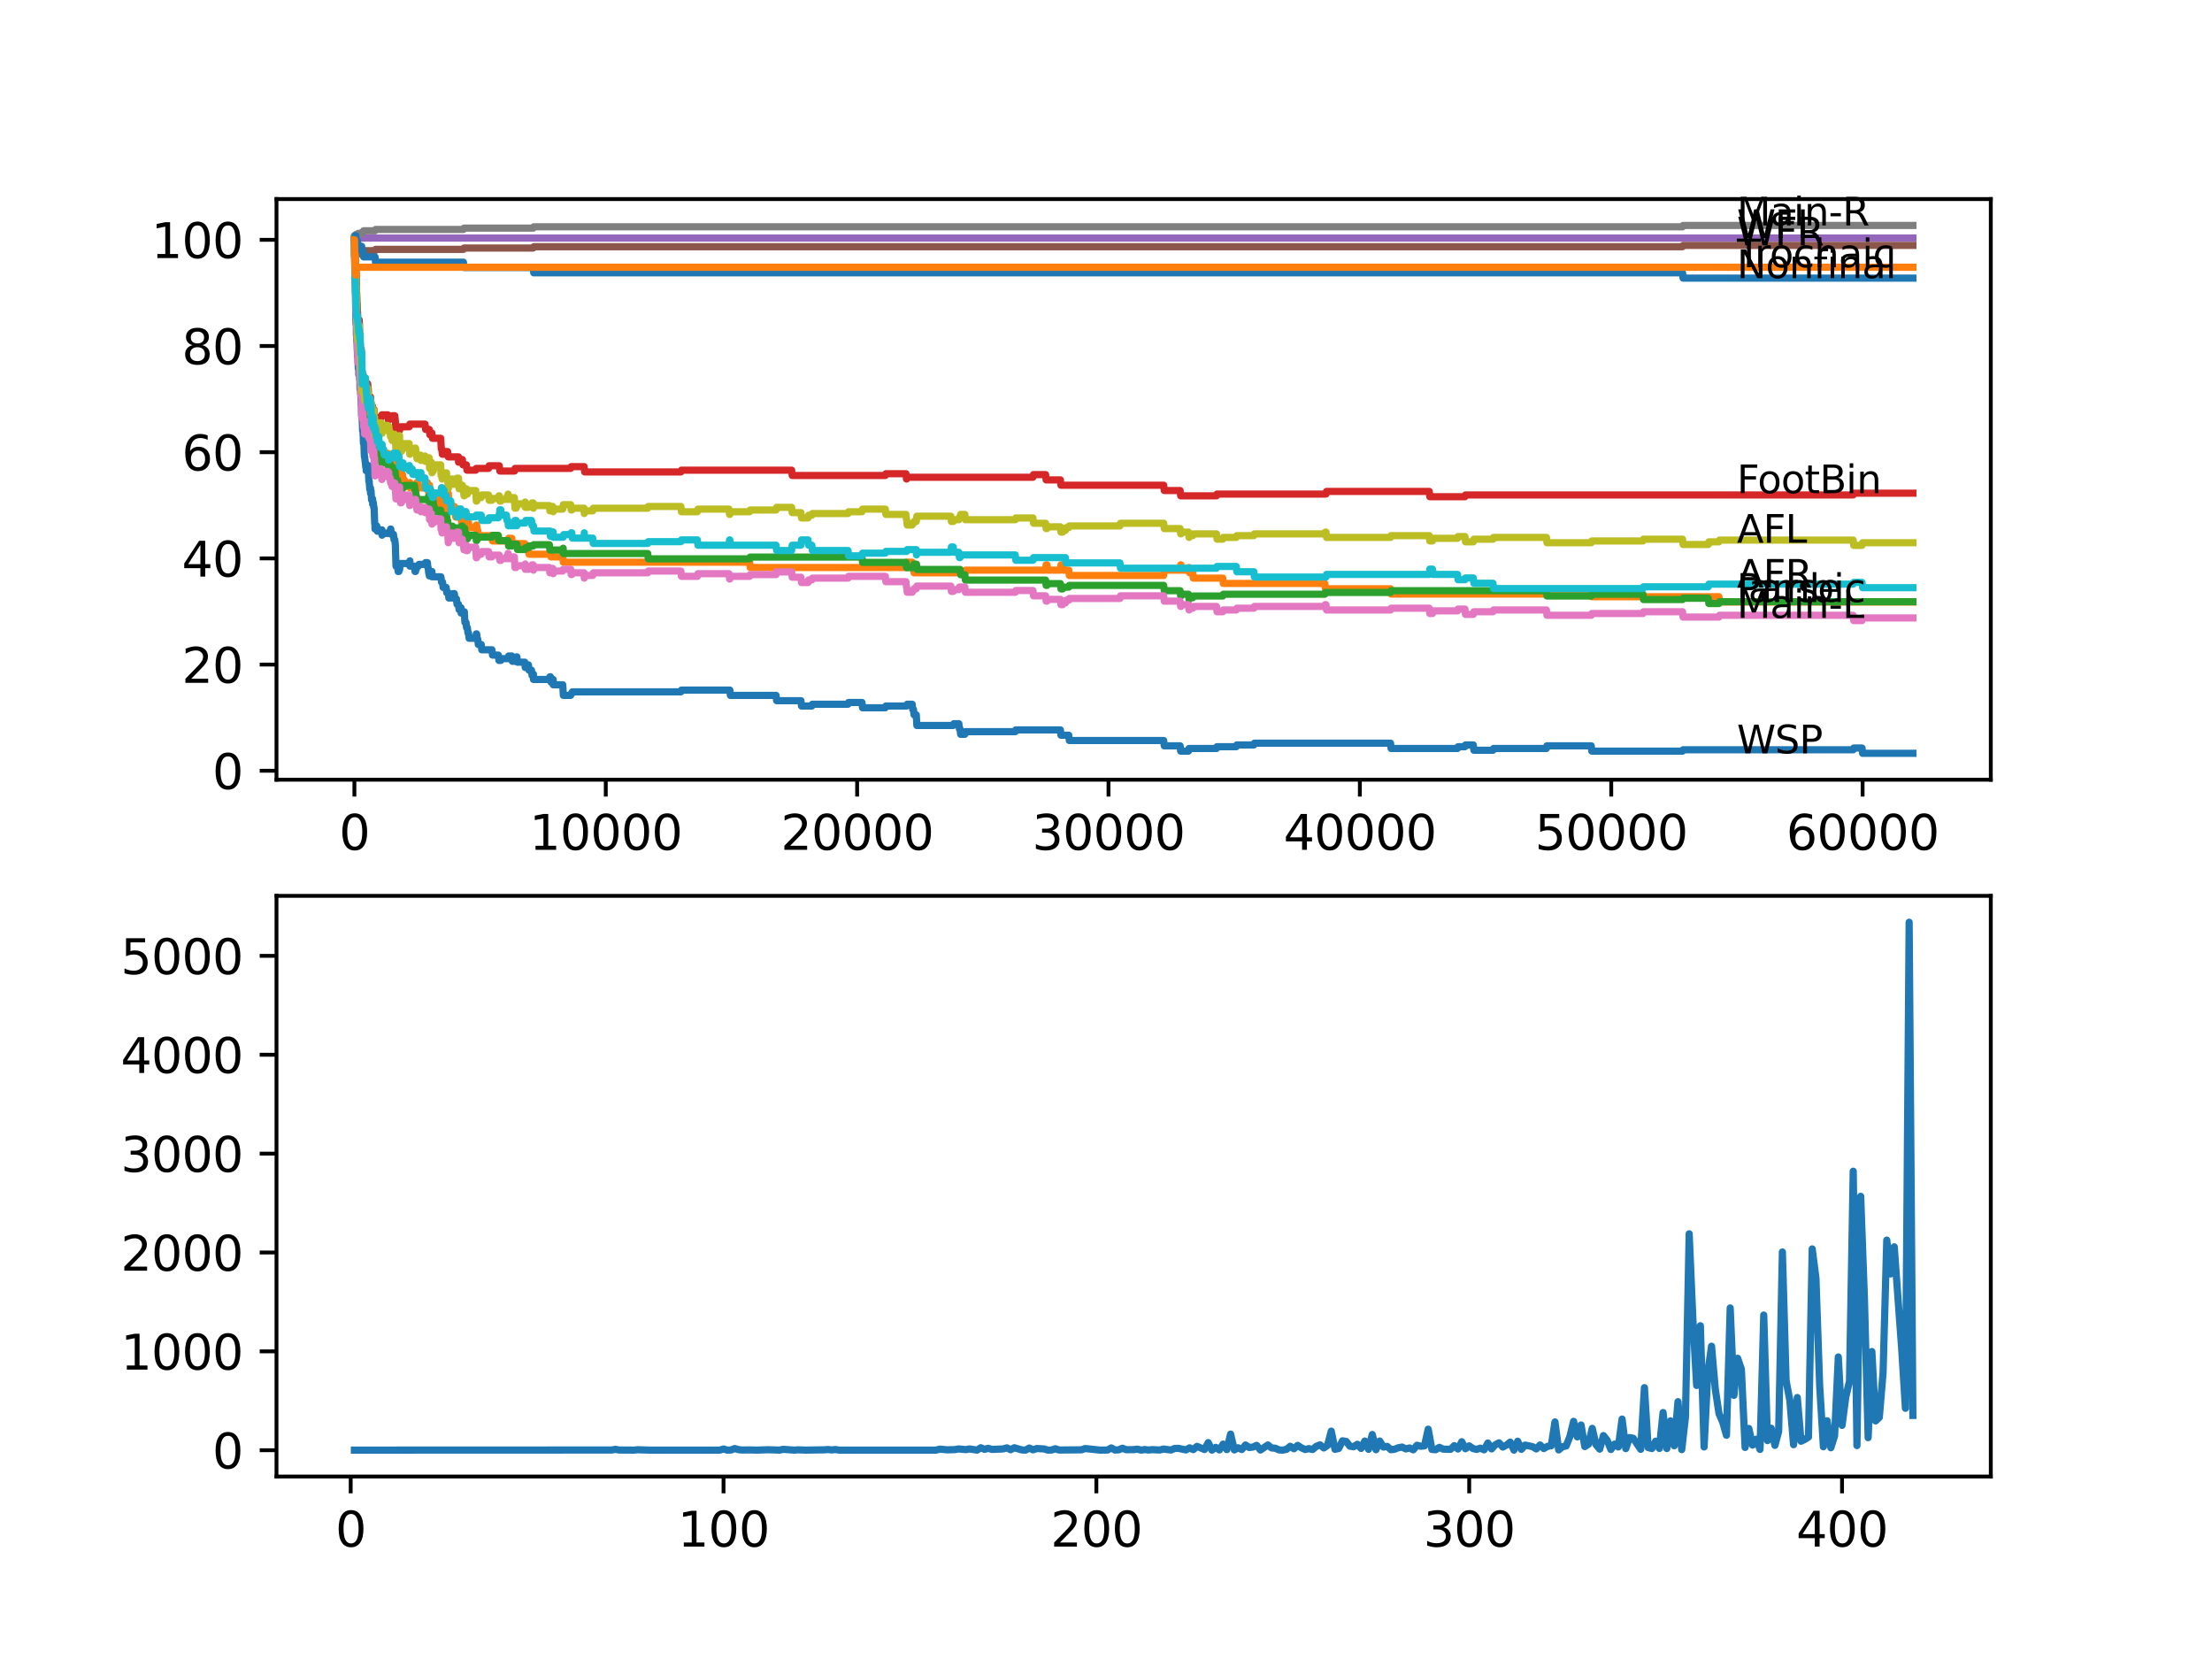 <?xml version="1.0" encoding="utf-8" standalone="no"?>
<!DOCTYPE svg PUBLIC "-//W3C//DTD SVG 1.1//EN"
  "http://www.w3.org/Graphics/SVG/1.1/DTD/svg11.dtd">
<svg xmlns:xlink="http://www.w3.org/1999/xlink" width="460.8pt" height="345.6pt" viewBox="0 0 460.8 345.6" xmlns="http://www.w3.org/2000/svg" version="1.1">
 <defs>
  <style type="text/css">*{stroke-linejoin: round; stroke-linecap: butt}</style>
 </defs>
 <g id="figure_1">
  <g id="patch_1">
   <path d="M 0 345.6 
L 460.8 345.6 
L 460.8 0 
L 0 0 
z
" style="fill: #ffffff"/>
  </g>
  <g id="axes_1">
   <g id="patch_2">
    <path d="M 57.6 162.432 
L 414.72 162.432 
L 414.72 41.472 
L 57.6 41.472 
z
" style="fill: #ffffff"/>
   </g>
   <g id="matplotlib.axis_1">
    <g id="xtick_1">
     <g id="line2d_1">
      <defs>
       <path id="mb09aac8736" d="M 0 0 
L 0 3.5 
" style="stroke: #000000; stroke-width: 0.8"/>
      </defs>
      <g>
       <use xlink:href="#mb09aac8736" x="73.827" y="162.432" style="stroke: #000000; stroke-width: 0.8"/>
      </g>
     </g>
     <g id="text_1">
      <!-- 0 -->
      <g transform="translate(70.646 177.03)scale(0.1 -0.1)">
       <defs>
        <path id="DejaVuSans-30" d="M 2034 4250 
Q 1547 4250 1301 3770 
Q 1056 3291 1056 2328 
Q 1056 1369 1301 889 
Q 1547 409 2034 409 
Q 2525 409 2770 889 
Q 3016 1369 3016 2328 
Q 3016 3291 2770 3770 
Q 2525 4250 2034 4250 
z
M 2034 4750 
Q 2819 4750 3233 4129 
Q 3647 3509 3647 2328 
Q 3647 1150 3233 529 
Q 2819 -91 2034 -91 
Q 1250 -91 836 529 
Q 422 1150 422 2328 
Q 422 3509 836 4129 
Q 1250 4750 2034 4750 
z
" transform="scale(0.016)"/>
       </defs>
       <use xlink:href="#DejaVuSans-30"/>
      </g>
     </g>
    </g>
    <g id="xtick_2">
     <g id="line2d_2">
      <g>
       <use xlink:href="#mb09aac8736" x="126.192" y="162.432" style="stroke: #000000; stroke-width: 0.8"/>
      </g>
     </g>
     <g id="text_2">
      <!-- 10000 -->
      <g transform="translate(110.286 177.03)scale(0.1 -0.1)">
       <defs>
        <path id="DejaVuSans-31" d="M 794 531 
L 1825 531 
L 1825 4091 
L 703 3866 
L 703 4441 
L 1819 4666 
L 2450 4666 
L 2450 531 
L 3481 531 
L 3481 0 
L 794 0 
L 794 531 
z
" transform="scale(0.016)"/>
       </defs>
       <use xlink:href="#DejaVuSans-31"/>
       <use xlink:href="#DejaVuSans-30" x="63.623"/>
       <use xlink:href="#DejaVuSans-30" x="127.246"/>
       <use xlink:href="#DejaVuSans-30" x="190.869"/>
       <use xlink:href="#DejaVuSans-30" x="254.492"/>
      </g>
     </g>
    </g>
    <g id="xtick_3">
     <g id="line2d_3">
      <g>
       <use xlink:href="#mb09aac8736" x="178.556" y="162.432" style="stroke: #000000; stroke-width: 0.8"/>
      </g>
     </g>
     <g id="text_3">
      <!-- 20000 -->
      <g transform="translate(162.65 177.03)scale(0.1 -0.1)">
       <defs>
        <path id="DejaVuSans-32" d="M 1228 531 
L 3431 531 
L 3431 0 
L 469 0 
L 469 531 
Q 828 903 1448 1529 
Q 2069 2156 2228 2338 
Q 2531 2678 2651 2914 
Q 2772 3150 2772 3378 
Q 2772 3750 2511 3984 
Q 2250 4219 1831 4219 
Q 1534 4219 1204 4116 
Q 875 4013 500 3803 
L 500 4441 
Q 881 4594 1212 4672 
Q 1544 4750 1819 4750 
Q 2544 4750 2975 4387 
Q 3406 4025 3406 3419 
Q 3406 3131 3298 2873 
Q 3191 2616 2906 2266 
Q 2828 2175 2409 1742 
Q 1991 1309 1228 531 
z
" transform="scale(0.016)"/>
       </defs>
       <use xlink:href="#DejaVuSans-32"/>
       <use xlink:href="#DejaVuSans-30" x="63.623"/>
       <use xlink:href="#DejaVuSans-30" x="127.246"/>
       <use xlink:href="#DejaVuSans-30" x="190.869"/>
       <use xlink:href="#DejaVuSans-30" x="254.492"/>
      </g>
     </g>
    </g>
    <g id="xtick_4">
     <g id="line2d_4">
      <g>
       <use xlink:href="#mb09aac8736" x="230.921" y="162.432" style="stroke: #000000; stroke-width: 0.8"/>
      </g>
     </g>
     <g id="text_4">
      <!-- 30000 -->
      <g transform="translate(215.015 177.03)scale(0.1 -0.1)">
       <defs>
        <path id="DejaVuSans-33" d="M 2597 2516 
Q 3050 2419 3304 2112 
Q 3559 1806 3559 1356 
Q 3559 666 3084 287 
Q 2609 -91 1734 -91 
Q 1441 -91 1130 -33 
Q 819 25 488 141 
L 488 750 
Q 750 597 1062 519 
Q 1375 441 1716 441 
Q 2309 441 2620 675 
Q 2931 909 2931 1356 
Q 2931 1769 2642 2001 
Q 2353 2234 1838 2234 
L 1294 2234 
L 1294 2753 
L 1863 2753 
Q 2328 2753 2575 2939 
Q 2822 3125 2822 3475 
Q 2822 3834 2567 4026 
Q 2313 4219 1838 4219 
Q 1578 4219 1281 4162 
Q 984 4106 628 3988 
L 628 4550 
Q 988 4650 1302 4700 
Q 1616 4750 1894 4750 
Q 2613 4750 3031 4423 
Q 3450 4097 3450 3541 
Q 3450 3153 3228 2886 
Q 3006 2619 2597 2516 
z
" transform="scale(0.016)"/>
       </defs>
       <use xlink:href="#DejaVuSans-33"/>
       <use xlink:href="#DejaVuSans-30" x="63.623"/>
       <use xlink:href="#DejaVuSans-30" x="127.246"/>
       <use xlink:href="#DejaVuSans-30" x="190.869"/>
       <use xlink:href="#DejaVuSans-30" x="254.492"/>
      </g>
     </g>
    </g>
    <g id="xtick_5">
     <g id="line2d_5">
      <g>
       <use xlink:href="#mb09aac8736" x="283.285" y="162.432" style="stroke: #000000; stroke-width: 0.8"/>
      </g>
     </g>
     <g id="text_5">
      <!-- 40000 -->
      <g transform="translate(267.379 177.03)scale(0.1 -0.1)">
       <defs>
        <path id="DejaVuSans-34" d="M 2419 4116 
L 825 1625 
L 2419 1625 
L 2419 4116 
z
M 2253 4666 
L 3047 4666 
L 3047 1625 
L 3713 1625 
L 3713 1100 
L 3047 1100 
L 3047 0 
L 2419 0 
L 2419 1100 
L 313 1100 
L 313 1709 
L 2253 4666 
z
" transform="scale(0.016)"/>
       </defs>
       <use xlink:href="#DejaVuSans-34"/>
       <use xlink:href="#DejaVuSans-30" x="63.623"/>
       <use xlink:href="#DejaVuSans-30" x="127.246"/>
       <use xlink:href="#DejaVuSans-30" x="190.869"/>
       <use xlink:href="#DejaVuSans-30" x="254.492"/>
      </g>
     </g>
    </g>
    <g id="xtick_6">
     <g id="line2d_6">
      <g>
       <use xlink:href="#mb09aac8736" x="335.65" y="162.432" style="stroke: #000000; stroke-width: 0.8"/>
      </g>
     </g>
     <g id="text_6">
      <!-- 50000 -->
      <g transform="translate(319.744 177.03)scale(0.1 -0.1)">
       <defs>
        <path id="DejaVuSans-35" d="M 691 4666 
L 3169 4666 
L 3169 4134 
L 1269 4134 
L 1269 2991 
Q 1406 3038 1543 3061 
Q 1681 3084 1819 3084 
Q 2600 3084 3056 2656 
Q 3513 2228 3513 1497 
Q 3513 744 3044 326 
Q 2575 -91 1722 -91 
Q 1428 -91 1123 -41 
Q 819 9 494 109 
L 494 744 
Q 775 591 1075 516 
Q 1375 441 1709 441 
Q 2250 441 2565 725 
Q 2881 1009 2881 1497 
Q 2881 1984 2565 2268 
Q 2250 2553 1709 2553 
Q 1456 2553 1204 2497 
Q 953 2441 691 2322 
L 691 4666 
z
" transform="scale(0.016)"/>
       </defs>
       <use xlink:href="#DejaVuSans-35"/>
       <use xlink:href="#DejaVuSans-30" x="63.623"/>
       <use xlink:href="#DejaVuSans-30" x="127.246"/>
       <use xlink:href="#DejaVuSans-30" x="190.869"/>
       <use xlink:href="#DejaVuSans-30" x="254.492"/>
      </g>
     </g>
    </g>
    <g id="xtick_7">
     <g id="line2d_7">
      <g>
       <use xlink:href="#mb09aac8736" x="388.014" y="162.432" style="stroke: #000000; stroke-width: 0.8"/>
      </g>
     </g>
     <g id="text_7">
      <!-- 60000 -->
      <g transform="translate(372.108 177.03)scale(0.1 -0.1)">
       <defs>
        <path id="DejaVuSans-36" d="M 2113 2584 
Q 1688 2584 1439 2293 
Q 1191 2003 1191 1497 
Q 1191 994 1439 701 
Q 1688 409 2113 409 
Q 2538 409 2786 701 
Q 3034 994 3034 1497 
Q 3034 2003 2786 2293 
Q 2538 2584 2113 2584 
z
M 3366 4563 
L 3366 3988 
Q 3128 4100 2886 4159 
Q 2644 4219 2406 4219 
Q 1781 4219 1451 3797 
Q 1122 3375 1075 2522 
Q 1259 2794 1537 2939 
Q 1816 3084 2150 3084 
Q 2853 3084 3261 2657 
Q 3669 2231 3669 1497 
Q 3669 778 3244 343 
Q 2819 -91 2113 -91 
Q 1303 -91 875 529 
Q 447 1150 447 2328 
Q 447 3434 972 4092 
Q 1497 4750 2381 4750 
Q 2619 4750 2861 4703 
Q 3103 4656 3366 4563 
z
" transform="scale(0.016)"/>
       </defs>
       <use xlink:href="#DejaVuSans-36"/>
       <use xlink:href="#DejaVuSans-30" x="63.623"/>
       <use xlink:href="#DejaVuSans-30" x="127.246"/>
       <use xlink:href="#DejaVuSans-30" x="190.869"/>
       <use xlink:href="#DejaVuSans-30" x="254.492"/>
      </g>
     </g>
    </g>
   </g>
   <g id="matplotlib.axis_2">
    <g id="ytick_1">
     <g id="line2d_8">
      <defs>
       <path id="m1f3ba7a5bd" d="M 0 0 
L -3.5 0 
" style="stroke: #000000; stroke-width: 0.8"/>
      </defs>
      <g>
       <use xlink:href="#m1f3ba7a5bd" x="57.6" y="160.565" style="stroke: #000000; stroke-width: 0.8"/>
      </g>
     </g>
     <g id="text_8">
      <!-- 0 -->
      <g transform="translate(44.237 164.365)scale(0.1 -0.1)">
       <use xlink:href="#DejaVuSans-30"/>
      </g>
     </g>
    </g>
    <g id="ytick_2">
     <g id="line2d_9">
      <g>
       <use xlink:href="#m1f3ba7a5bd" x="57.6" y="138.444" style="stroke: #000000; stroke-width: 0.8"/>
      </g>
     </g>
     <g id="text_9">
      <!-- 20 -->
      <g transform="translate(37.875 142.243)scale(0.1 -0.1)">
       <use xlink:href="#DejaVuSans-32"/>
       <use xlink:href="#DejaVuSans-30" x="63.623"/>
      </g>
     </g>
    </g>
    <g id="ytick_3">
     <g id="line2d_10">
      <g>
       <use xlink:href="#m1f3ba7a5bd" x="57.6" y="116.322" style="stroke: #000000; stroke-width: 0.8"/>
      </g>
     </g>
     <g id="text_10">
      <!-- 40 -->
      <g transform="translate(37.875 120.121)scale(0.1 -0.1)">
       <use xlink:href="#DejaVuSans-34"/>
       <use xlink:href="#DejaVuSans-30" x="63.623"/>
      </g>
     </g>
    </g>
    <g id="ytick_4">
     <g id="line2d_11">
      <g>
       <use xlink:href="#m1f3ba7a5bd" x="57.6" y="94.2" style="stroke: #000000; stroke-width: 0.8"/>
      </g>
     </g>
     <g id="text_11">
      <!-- 60 -->
      <g transform="translate(37.875 97.999)scale(0.1 -0.1)">
       <use xlink:href="#DejaVuSans-36"/>
       <use xlink:href="#DejaVuSans-30" x="63.623"/>
      </g>
     </g>
    </g>
    <g id="ytick_5">
     <g id="line2d_12">
      <g>
       <use xlink:href="#m1f3ba7a5bd" x="57.6" y="72.078" style="stroke: #000000; stroke-width: 0.8"/>
      </g>
     </g>
     <g id="text_12">
      <!-- 80 -->
      <g transform="translate(37.875 75.878)scale(0.1 -0.1)">
       <defs>
        <path id="DejaVuSans-38" d="M 2034 2216 
Q 1584 2216 1326 1975 
Q 1069 1734 1069 1313 
Q 1069 891 1326 650 
Q 1584 409 2034 409 
Q 2484 409 2743 651 
Q 3003 894 3003 1313 
Q 3003 1734 2745 1975 
Q 2488 2216 2034 2216 
z
M 1403 2484 
Q 997 2584 770 2862 
Q 544 3141 544 3541 
Q 544 4100 942 4425 
Q 1341 4750 2034 4750 
Q 2731 4750 3128 4425 
Q 3525 4100 3525 3541 
Q 3525 3141 3298 2862 
Q 3072 2584 2669 2484 
Q 3125 2378 3379 2068 
Q 3634 1759 3634 1313 
Q 3634 634 3220 271 
Q 2806 -91 2034 -91 
Q 1263 -91 848 271 
Q 434 634 434 1313 
Q 434 1759 690 2068 
Q 947 2378 1403 2484 
z
M 1172 3481 
Q 1172 3119 1398 2916 
Q 1625 2713 2034 2713 
Q 2441 2713 2670 2916 
Q 2900 3119 2900 3481 
Q 2900 3844 2670 4047 
Q 2441 4250 2034 4250 
Q 1625 4250 1398 4047 
Q 1172 3844 1172 3481 
z
" transform="scale(0.016)"/>
       </defs>
       <use xlink:href="#DejaVuSans-38"/>
       <use xlink:href="#DejaVuSans-30" x="63.623"/>
      </g>
     </g>
    </g>
    <g id="ytick_6">
     <g id="line2d_13">
      <g>
       <use xlink:href="#m1f3ba7a5bd" x="57.6" y="49.957" style="stroke: #000000; stroke-width: 0.8"/>
      </g>
     </g>
     <g id="text_13">
      <!-- 100 -->
      <g transform="translate(31.512 53.756)scale(0.1 -0.1)">
       <use xlink:href="#DejaVuSans-31"/>
       <use xlink:href="#DejaVuSans-30" x="63.623"/>
       <use xlink:href="#DejaVuSans-30" x="127.246"/>
      </g>
     </g>
    </g>
   </g>
   <g id="line2d_14">
    <path d="M 73.833 51.063 
L 73.843 50.694 
L 73.89 53.367 
L 73.896 53.367 
L 74.042 61.386 
L 74.047 61.386 
L 74.168 67.525 
L 74.178 66.972 
L 74.231 66.419 
L 74.246 69.737 
L 74.262 69.516 
L 74.278 69.516 
L 74.304 68.41 
L 74.33 71.175 
L 74.372 71.175 
L 74.388 71.175 
L 74.477 74.272 
L 74.508 73.83 
L 74.524 73.83 
L 74.644 76.779 
L 74.665 76.779 
L 74.733 75.858 
L 74.744 78.07 
L 74.76 78.07 
L 74.838 78.07 
L 74.901 77.148 
L 74.932 79.139 
L 74.938 79.139 
L 74.943 79.139 
L 74.964 78.918 
L 74.995 81.13 
L 75.016 80.577 
L 75.058 80.577 
L 75.116 80.024 
L 75.142 82.236 
L 75.147 81.683 
L 75.268 84.448 
L 75.288 84.448 
L 75.33 86.66 
L 75.404 85.831 
L 75.43 85.61 
L 75.461 87.822 
L 75.466 87.601 
L 75.545 89.813 
L 75.582 89.315 
L 75.608 89.315 
L 75.713 92.357 
L 75.728 91.804 
L 75.781 91.804 
L 75.906 95.122 
L 75.959 95.122 
L 76.074 96.228 
L 76.09 96.228 
L 76.205 97.334 
L 76.236 97.334 
L 76.278 96.965 
L 76.283 98.071 
L 76.341 97.703 
L 76.362 97.703 
L 76.482 96.965 
L 76.713 96.965 
L 76.838 100.284 
L 76.912 100.284 
L 77.027 101.943 
L 77.111 101.943 
L 77.184 101.666 
L 77.189 102.772 
L 77.215 102.219 
L 77.294 102.219 
L 77.409 104.155 
L 77.493 104.155 
L 77.608 103.934 
L 77.619 103.934 
L 77.629 105.04 
L 77.729 104.671 
L 77.76 104.671 
L 77.875 105.777 
L 77.933 105.777 
L 78.059 109.095 
L 78.106 109.095 
L 78.121 110.202 
L 78.216 109.925 
L 78.231 109.925 
L 78.347 109.556 
L 78.488 109.556 
L 78.603 110.662 
L 78.865 110.662 
L 78.98 110.386 
L 79.572 110.386 
L 79.588 111.492 
L 79.682 111.123 
L 80.98 111.123 
L 81.096 110.755 
L 81.258 110.755 
L 81.373 110.202 
L 81.399 110.202 
L 81.515 111.308 
L 81.965 111.308 
L 82.08 112.414 
L 82.242 112.414 
L 82.358 113.52 
L 82.363 113.52 
L 82.494 117.944 
L 82.824 117.944 
L 82.939 119.05 
L 83.08 119.05 
L 83.195 118.682 
L 83.243 118.682 
L 83.368 117.391 
L 85.29 117.391 
L 85.384 116.838 
L 85.39 117.944 
L 85.395 117.944 
L 86.348 117.944 
L 86.463 119.05 
L 86.563 119.05 
L 86.678 118.497 
L 86.746 118.497 
L 86.861 117.944 
L 87.154 117.944 
L 87.269 117.576 
L 88.521 117.576 
L 88.636 117.207 
L 89.034 117.207 
L 89.149 118.313 
L 89.202 118.313 
L 89.317 119.419 
L 89.406 119.419 
L 89.432 118.866 
L 89.437 119.972 
L 89.511 119.972 
L 89.851 119.972 
L 89.966 119.603 
L 89.971 119.603 
L 89.992 119.05 
L 89.998 120.156 
L 90.076 120.156 
L 91.851 120.156 
L 91.967 121.262 
L 92.192 121.262 
L 92.307 122.369 
L 92.946 122.369 
L 93.061 123.475 
L 93.386 123.475 
L 93.501 124.581 
L 93.967 124.581 
L 94.082 124.212 
L 94.255 124.212 
L 94.37 123.659 
L 94.648 123.659 
L 94.763 124.765 
L 95.087 124.765 
L 95.203 125.871 
L 95.517 125.871 
L 95.632 126.977 
L 95.999 126.977 
L 96.046 126.609 
L 96.051 127.715 
L 96.098 127.715 
L 96.538 127.715 
L 96.653 127.438 
L 96.726 127.438 
L 96.847 129.65 
L 97.072 129.65 
L 97.187 130.756 
L 97.365 130.756 
L 97.481 131.862 
L 97.601 131.862 
L 97.716 132.969 
L 99.099 132.969 
L 99.219 132.047 
L 99.298 132.047 
L 99.413 133.153 
L 99.523 133.153 
L 99.638 134.259 
L 100.245 134.259 
L 100.361 135.365 
L 102.481 135.365 
L 102.597 136.471 
L 103.817 136.471 
L 103.932 137.577 
L 104.33 137.577 
L 104.445 137.209 
L 105.843 137.209 
L 105.958 136.656 
L 106.618 136.656 
L 106.733 137.762 
L 107.147 137.762 
L 107.262 137.209 
L 107.508 137.209 
L 107.624 136.84 
L 107.681 136.84 
L 107.796 137.946 
L 109.331 137.946 
L 109.414 139.052 
L 109.441 138.499 
L 110.085 138.499 
L 110.2 139.605 
L 110.718 139.605 
L 110.833 140.711 
L 111.074 140.711 
L 111.121 140.435 
L 111.127 141.541 
L 111.169 141.541 
L 114.436 141.541 
L 114.551 140.988 
L 114.667 140.988 
L 114.782 142.094 
L 115.143 142.094 
L 115.237 141.541 
L 115.243 142.647 
L 115.248 142.647 
L 117.232 142.647 
L 117.353 144.859 
L 118.877 144.859 
L 118.992 144.49 
L 119.112 144.49 
L 119.227 144.122 
L 141.844 144.122 
L 141.959 143.753 
L 152.039 143.753 
L 152.154 144.859 
L 161.669 144.859 
L 161.784 145.965 
L 166.848 145.965 
L 166.963 147.071 
L 169.12 147.071 
L 169.236 146.702 
L 176.656 146.702 
L 176.771 146.334 
L 179.562 146.334 
L 179.677 147.44 
L 184.432 147.44 
L 184.547 147.071 
L 188.872 147.071 
L 188.987 146.702 
L 190.024 146.702 
L 190.139 147.809 
L 190.297 147.809 
L 190.412 148.915 
L 190.878 148.915 
L 190.998 151.127 
L 198.586 151.127 
L 198.701 150.758 
L 199.748 150.758 
L 199.864 151.864 
L 200.005 151.864 
L 200.12 152.97 
L 201 152.97 
L 201.115 152.417 
L 211.499 152.417 
L 211.614 152.049 
L 220.898 152.049 
L 221.014 153.155 
L 222.642 153.155 
L 222.757 154.261 
L 242.42 154.261 
L 242.535 155.367 
L 245.84 155.367 
L 245.955 156.473 
L 247.583 156.473 
L 247.699 155.92 
L 253.411 155.92 
L 253.527 155.551 
L 257.538 155.551 
L 257.653 155.183 
L 261.203 155.183 
L 261.319 154.814 
L 289.674 154.814 
L 289.789 155.92 
L 303.629 155.92 
L 303.744 155.551 
L 305.179 155.551 
L 305.294 155.183 
L 306.918 155.183 
L 307.033 156.289 
L 311.018 156.289 
L 311.133 155.92 
L 322.145 155.92 
L 322.26 155.367 
L 331.482 155.367 
L 331.597 156.473 
L 350.5 156.473 
L 350.616 156.196 
L 386.051 156.196 
L 386.166 155.828 
L 387.894 155.828 
L 388.009 156.934 
L 398.487 156.934 
L 398.487 156.934 
" clip-path="url(#pf5529a3e33)" style="fill: none; stroke: #1f77b4; stroke-width: 1.5; stroke-linecap: square"/>
   </g>
   <g id="line2d_15">
    <path d="M 73.833 51.063 
L 73.937 56.593 
L 73.964 56.372 
L 73.974 54.16 
L 74.026 58.861 
L 74.058 58.861 
L 74.063 58.861 
L 74.089 59.967 
L 74.157 56.095 
L 74.173 59.414 
L 74.178 59.414 
L 74.267 63.838 
L 74.304 62.732 
L 74.314 62.732 
L 74.325 61.073 
L 74.346 64.391 
L 74.409 63.285 
L 74.545 68.815 
L 74.576 68.815 
L 74.582 67.709 
L 74.655 73.24 
L 74.66 73.24 
L 74.775 74.899 
L 74.838 74.899 
L 74.922 71.028 
L 74.953 74.346 
L 74.964 74.346 
L 75.006 76.558 
L 75.074 74.346 
L 75.084 74.346 
L 75.121 73.24 
L 75.215 78.77 
L 75.252 78.77 
L 75.294 76.558 
L 75.362 78.77 
L 75.377 78.77 
L 75.398 77.111 
L 75.435 81.535 
L 75.461 81.535 
L 75.587 84.854 
L 75.655 84.854 
L 75.681 83.748 
L 75.765 84.301 
L 75.781 84.301 
L 75.859 86.513 
L 75.896 85.407 
L 75.927 85.407 
L 75.953 84.301 
L 75.964 86.513 
L 76.032 86.513 
L 76.556 86.513 
L 76.582 87.619 
L 76.666 86.513 
L 76.776 86.513 
L 76.791 85.407 
L 76.802 87.619 
L 76.88 87.619 
L 76.912 87.619 
L 77.027 89.278 
L 77.179 89.278 
L 77.294 88.172 
L 77.404 90.384 
L 77.409 89.278 
L 77.493 89.278 
L 77.613 91.49 
L 77.781 91.49 
L 77.928 88.909 
L 77.933 88.909 
L 78.053 91.122 
L 78.064 91.122 
L 78.106 90.015 
L 78.137 92.228 
L 78.169 92.228 
L 78.195 92.228 
L 78.31 93.334 
L 78.436 93.334 
L 78.488 92.228 
L 78.546 93.334 
L 78.975 93.334 
L 79.09 94.44 
L 79.415 94.44 
L 79.53 93.334 
L 79.572 93.334 
L 79.687 94.44 
L 79.912 94.44 
L 80.027 95.546 
L 80.797 95.546 
L 80.813 94.44 
L 80.907 95.546 
L 81.258 95.546 
L 81.373 94.993 
L 81.399 94.993 
L 81.515 96.099 
L 81.834 96.099 
L 81.949 97.205 
L 81.965 97.205 
L 82.08 98.311 
L 82.242 98.311 
L 82.358 97.205 
L 82.363 97.205 
L 82.483 94.993 
L 82.609 98.311 
L 83.363 98.311 
L 83.478 97.758 
L 83.573 97.758 
L 83.688 98.864 
L 83.855 98.864 
L 83.97 99.97 
L 84.232 99.97 
L 84.348 101.076 
L 85.29 101.076 
L 85.384 100.523 
L 85.39 101.629 
L 85.395 101.629 
L 86.563 101.629 
L 86.678 101.076 
L 86.746 101.076 
L 86.861 100.523 
L 87.06 100.523 
L 87.175 101.629 
L 88.547 101.629 
L 88.662 100.523 
L 89.034 100.523 
L 89.149 101.629 
L 89.202 101.629 
L 89.317 102.735 
L 89.406 102.735 
L 89.484 101.076 
L 89.521 102.182 
L 89.783 102.182 
L 89.898 103.289 
L 89.971 103.289 
L 89.992 102.735 
L 89.998 103.842 
L 90.076 103.842 
L 90.694 103.842 
L 90.809 104.948 
L 91.809 104.948 
L 91.878 103.842 
L 91.919 104.948 
L 92.029 104.948 
L 92.145 103.842 
L 92.265 106.054 
L 93.024 106.054 
L 93.14 104.948 
L 93.255 104.948 
L 93.375 102.735 
L 93.386 102.735 
L 93.506 104.948 
L 93.517 104.948 
L 93.632 106.054 
L 94.255 106.054 
L 94.37 105.501 
L 94.648 105.501 
L 94.763 106.607 
L 94.815 106.607 
L 94.93 107.713 
L 96.046 107.713 
L 96.161 108.819 
L 96.318 108.819 
L 96.433 107.713 
L 96.726 107.713 
L 96.842 108.819 
L 97.161 108.819 
L 97.276 107.713 
L 97.365 107.713 
L 97.481 108.819 
L 97.601 108.819 
L 97.716 109.925 
L 99.114 109.925 
L 99.23 109.372 
L 99.298 109.372 
L 99.413 110.478 
L 99.523 110.478 
L 99.638 111.584 
L 102.481 111.584 
L 102.597 112.69 
L 105.843 112.69 
L 105.958 112.137 
L 106.618 112.137 
L 106.733 113.243 
L 109.331 113.243 
L 109.446 114.349 
L 110.085 114.349 
L 110.2 115.455 
L 114.436 115.455 
L 114.551 114.902 
L 114.667 114.902 
L 114.782 116.009 
L 117.232 116.009 
L 117.348 117.115 
L 156.16 117.115 
L 156.275 118.221 
L 188.726 118.221 
L 188.841 117.115 
L 190.024 117.115 
L 190.139 118.221 
L 190.297 118.221 
L 190.412 119.327 
L 201 119.327 
L 201.115 118.774 
L 217.814 118.774 
L 217.929 117.668 
L 218.107 117.668 
L 218.223 118.774 
L 220.898 118.774 
L 221.014 117.668 
L 221.375 117.668 
L 221.49 118.774 
L 222.642 118.774 
L 222.757 119.88 
L 242.42 119.88 
L 242.535 118.774 
L 245.84 118.774 
L 245.955 117.668 
L 246.023 117.668 
L 246.138 118.774 
L 247.583 118.774 
L 247.699 118.221 
L 247.714 118.221 
L 247.829 119.327 
L 248.474 119.327 
L 248.589 120.433 
L 254.726 120.433 
L 254.841 121.539 
L 275.981 121.539 
L 276.096 122.645 
L 289.674 122.645 
L 289.789 123.751 
L 322.145 123.751 
L 322.26 123.198 
L 331.482 123.198 
L 331.597 124.304 
L 358.088 124.304 
L 358.203 125.41 
L 398.487 125.41 
L 398.487 125.41 
" clip-path="url(#pf5529a3e33)" style="fill: none; stroke: #ff7f0e; stroke-width: 1.5; stroke-linecap: square"/>
   </g>
   <g id="line2d_16">
    <path d="M 73.833 49.588 
L 73.838 49.219 
L 73.869 53.367 
L 73.896 52.445 
L 73.953 55.395 
L 74.011 54.565 
L 74.021 54.012 
L 74.074 56.778 
L 74.1 56.778 
L 74.105 56.778 
L 74.121 56.28 
L 74.147 58.492 
L 74.152 58.492 
L 74.288 66.106 
L 74.294 65.737 
L 74.304 65.737 
L 74.43 69.756 
L 74.445 69.756 
L 74.472 69.11 
L 74.524 70.364 
L 74.55 69.995 
L 74.576 69.995 
L 74.692 71.286 
L 74.733 71.286 
L 74.739 70.917 
L 74.754 73.129 
L 74.817 73.129 
L 74.88 73.129 
L 74.99 76.005 
L 75 75.636 
L 75.058 75.636 
L 75.147 79.784 
L 75.178 78.678 
L 75.236 78.033 
L 75.257 80.245 
L 75.262 80.245 
L 75.288 80.245 
L 75.33 81.72 
L 75.398 81.075 
L 75.435 79.839 
L 75.482 82.66 
L 75.55 82.66 
L 75.608 82.439 
L 75.613 83.545 
L 75.645 83.268 
L 75.655 83.268 
L 75.77 85.112 
L 75.781 85.112 
L 75.859 84.374 
L 75.864 85.48 
L 75.885 85.48 
L 75.927 85.48 
L 75.953 86.587 
L 76.037 85.849 
L 76.09 85.849 
L 76.205 86.955 
L 76.556 86.955 
L 76.671 86.587 
L 76.776 86.587 
L 76.791 87.693 
L 76.886 87.416 
L 76.933 87.416 
L 77.022 88.522 
L 77.043 88.154 
L 77.273 88.154 
L 77.383 89.997 
L 77.388 89.628 
L 77.493 89.628 
L 77.577 89.407 
L 77.582 90.513 
L 77.592 90.513 
L 77.619 89.776 
L 77.624 90.882 
L 77.697 90.882 
L 77.781 90.882 
L 77.901 93.094 
L 77.912 93.094 
L 77.933 94.2 
L 78.022 93.463 
L 78.027 93.463 
L 78.064 93.094 
L 78.069 94.2 
L 78.137 93.186 
L 78.195 93.186 
L 78.242 92.818 
L 78.247 93.924 
L 78.294 93.924 
L 78.436 93.924 
L 78.488 95.03 
L 78.546 94.661 
L 78.629 94.661 
L 78.745 95.767 
L 78.975 95.767 
L 79.09 95.491 
L 79.415 95.491 
L 79.53 96.597 
L 79.572 96.597 
L 79.687 96.228 
L 79.912 96.228 
L 80.027 95.859 
L 80.797 95.859 
L 80.813 96.965 
L 80.907 96.597 
L 81.258 96.597 
L 81.373 97.703 
L 81.399 97.703 
L 81.515 97.334 
L 81.824 97.334 
L 81.834 98.44 
L 81.934 98.071 
L 81.965 98.071 
L 82.08 97.703 
L 82.242 97.703 
L 82.358 98.809 
L 82.363 98.809 
L 82.483 101.021 
L 82.604 100.007 
L 82.824 100.007 
L 82.939 101.113 
L 83.363 101.113 
L 83.478 102.219 
L 83.573 102.219 
L 83.688 101.851 
L 83.855 101.851 
L 83.97 101.482 
L 84.232 101.482 
L 84.348 101.113 
L 86.348 101.113 
L 86.463 102.219 
L 86.563 102.219 
L 86.678 103.325 
L 86.746 103.325 
L 86.861 104.431 
L 87.06 104.431 
L 87.175 104.063 
L 89.034 104.063 
L 89.149 103.694 
L 89.202 103.694 
L 89.317 103.325 
L 89.406 103.325 
L 89.484 105.538 
L 89.521 105.169 
L 89.783 105.169 
L 89.898 104.8 
L 89.992 104.8 
L 90.108 104.431 
L 90.254 104.431 
L 90.369 105.538 
L 90.464 105.538 
L 90.579 106.644 
L 90.694 106.644 
L 90.809 106.275 
L 91.809 106.275 
L 91.878 107.381 
L 91.919 107.012 
L 92.029 107.012 
L 92.145 108.118 
L 92.265 107.381 
L 93.024 107.381 
L 93.14 108.487 
L 93.255 108.487 
L 93.375 110.699 
L 93.386 110.699 
L 93.506 109.962 
L 93.517 109.962 
L 93.632 109.593 
L 94.255 109.593 
L 94.37 110.699 
L 94.648 110.699 
L 94.763 110.331 
L 94.815 110.331 
L 94.93 109.962 
L 96.046 109.962 
L 96.161 109.593 
L 96.318 109.593 
L 96.433 110.699 
L 96.538 110.699 
L 96.653 110.423 
L 96.726 110.423 
L 96.795 110.054 
L 96.8 111.16 
L 96.826 111.16 
L 97.161 111.16 
L 97.276 112.266 
L 97.365 112.266 
L 97.481 111.898 
L 97.601 111.898 
L 97.716 111.529 
L 99.114 111.529 
L 99.23 112.635 
L 99.298 112.635 
L 99.413 112.266 
L 99.523 112.266 
L 99.638 111.898 
L 102.481 111.898 
L 102.597 111.529 
L 103.817 111.529 
L 103.932 112.635 
L 105.843 112.635 
L 105.958 113.741 
L 106.618 113.741 
L 106.733 113.372 
L 107.681 113.372 
L 107.796 114.478 
L 109.331 114.478 
L 109.446 114.11 
L 110.085 114.11 
L 110.2 113.741 
L 111.074 113.741 
L 111.19 113.465 
L 114.436 113.465 
L 114.551 114.571 
L 117.232 114.571 
L 117.321 114.202 
L 117.327 115.308 
L 117.332 115.308 
L 134.932 115.308 
L 135.047 116.414 
L 156.16 116.414 
L 156.275 116.045 
L 179.562 116.045 
L 179.677 117.151 
L 188.726 117.151 
L 188.841 118.258 
L 190.024 118.258 
L 190.139 117.889 
L 190.297 117.889 
L 190.412 117.52 
L 190.92 117.52 
L 191.035 118.626 
L 200.005 118.626 
L 200.12 119.732 
L 201 119.732 
L 201.115 120.838 
L 217.814 120.838 
L 217.929 121.945 
L 218.107 121.945 
L 218.223 121.576 
L 220.898 121.576 
L 221.014 122.682 
L 221.375 122.682 
L 221.49 122.313 
L 222.642 122.313 
L 222.757 121.945 
L 242.42 121.945 
L 242.535 123.051 
L 245.84 123.051 
L 245.955 124.157 
L 246.023 124.157 
L 246.138 123.788 
L 247.583 123.788 
L 247.699 124.894 
L 247.714 124.894 
L 247.829 124.525 
L 248.474 124.525 
L 248.589 124.157 
L 254.726 124.157 
L 254.841 123.788 
L 275.981 123.788 
L 276.096 123.419 
L 289.674 123.419 
L 289.789 123.051 
L 322.145 123.051 
L 322.26 124.157 
L 331.482 124.157 
L 331.597 123.788 
L 342.253 123.788 
L 342.368 124.894 
L 350.5 124.894 
L 350.616 124.618 
L 355.868 124.618 
L 355.983 125.724 
L 358.088 125.724 
L 358.203 125.355 
L 398.487 125.355 
L 398.487 125.355 
" clip-path="url(#pf5529a3e33)" style="fill: none; stroke: #2ca02c; stroke-width: 1.5; stroke-linecap: square"/>
   </g>
   <g id="line2d_17">
    <path d="M 73.833 49.957 
L 73.838 49.957 
L 73.88 49.588 
L 73.901 51.8 
L 73.922 51.524 
L 73.948 51.524 
L 74.074 55.395 
L 74.1 55.395 
L 74.231 60.151 
L 74.236 60.151 
L 74.241 59.875 
L 74.299 61.866 
L 74.314 61.866 
L 74.44 65.516 
L 74.445 65.516 
L 74.482 65.018 
L 74.524 67.009 
L 74.529 66.732 
L 74.576 66.732 
L 74.629 67.838 
L 74.686 67.009 
L 74.749 67.009 
L 74.838 66.64 
L 74.843 67.746 
L 74.849 67.746 
L 74.87 67.746 
L 74.88 67.378 
L 74.922 70.696 
L 74.938 70.475 
L 74.943 70.475 
L 75.006 70.253 
L 75.011 71.359 
L 75.126 73.295 
L 75.137 73.295 
L 75.252 72.742 
L 75.383 77.166 
L 75.388 77.166 
L 75.461 79.71 
L 75.503 78.567 
L 75.545 78.567 
L 75.655 78.07 
L 75.77 79.176 
L 75.859 79.176 
L 75.974 80.282 
L 76.325 80.282 
L 76.44 79.913 
L 76.582 79.913 
L 76.697 81.019 
L 76.713 81.019 
L 76.791 83.231 
L 76.828 82.955 
L 77.111 82.955 
L 77.179 82.678 
L 77.184 83.784 
L 77.205 83.784 
L 77.273 83.784 
L 77.284 84.891 
L 77.383 84.245 
L 77.404 84.245 
L 77.493 85.351 
L 77.519 85.13 
L 77.556 85.13 
L 77.577 84.577 
L 77.582 85.683 
L 77.661 85.315 
L 77.912 85.315 
L 78.032 87.527 
L 78.064 87.527 
L 78.074 88.633 
L 78.174 88.08 
L 78.661 88.08 
L 78.776 87.527 
L 78.865 87.527 
L 78.985 86.974 
L 79.42 86.974 
L 79.535 86.421 
L 80.797 86.421 
L 80.912 87.527 
L 80.98 87.527 
L 81.096 87.158 
L 81.567 87.158 
L 81.682 86.605 
L 82.242 86.605 
L 82.358 87.711 
L 82.363 87.711 
L 82.483 89.923 
L 82.536 89.923 
L 82.651 89.647 
L 83.243 89.647 
L 83.363 88.909 
L 85.243 88.909 
L 85.358 88.356 
L 88.547 88.356 
L 88.662 89.462 
L 89.432 89.462 
L 89.547 90.569 
L 89.851 90.569 
L 89.966 90.2 
L 89.971 90.2 
L 90.087 91.306 
L 91.809 91.306 
L 91.93 93.518 
L 92.029 93.518 
L 92.145 94.624 
L 92.433 94.624 
L 92.548 94.071 
L 93.255 94.071 
L 93.37 95.177 
L 95.517 95.177 
L 95.522 96.283 
L 95.627 95.73 
L 96.318 95.73 
L 96.433 96.836 
L 97.161 96.836 
L 97.276 97.942 
L 99.099 97.942 
L 99.214 97.574 
L 101.774 97.574 
L 101.89 97.021 
L 104.01 97.021 
L 104.126 98.127 
L 107.184 98.127 
L 107.299 97.574 
L 118.877 97.574 
L 118.992 97.205 
L 121.683 97.205 
L 121.799 98.311 
L 141.844 98.311 
L 141.959 97.942 
L 164.91 97.942 
L 165.025 99.049 
L 184.432 99.049 
L 184.547 98.68 
L 188.726 98.68 
L 188.841 99.786 
L 188.872 99.786 
L 188.987 99.417 
L 215.18 99.417 
L 215.295 98.864 
L 217.814 98.864 
L 217.929 99.97 
L 220.898 99.97 
L 221.014 101.076 
L 242.42 101.076 
L 242.535 102.182 
L 245.84 102.182 
L 245.955 103.289 
L 253.411 103.289 
L 253.527 102.92 
L 276.227 102.92 
L 276.342 102.367 
L 297.738 102.367 
L 297.853 103.473 
L 305.179 103.473 
L 305.294 103.104 
L 386.051 103.104 
L 386.166 102.735 
L 398.487 102.735 
L 398.487 102.735 
" clip-path="url(#pf5529a3e33)" style="fill: none; stroke: #d62728; stroke-width: 1.5; stroke-linecap: square"/>
   </g>
   <g id="line2d_18">
    <path d="M 73.833 49.588 
L 398.487 49.588 
L 398.487 49.588 
" clip-path="url(#pf5529a3e33)" style="fill: none; stroke: #9467bd; stroke-width: 1.5; stroke-linecap: square"/>
   </g>
   <g id="line2d_19">
    <path d="M 73.833 49.957 
L 73.864 49.957 
L 73.99 53.275 
L 74.115 53.275 
L 74.231 52.998 
L 74.487 52.998 
L 74.602 52.777 
L 75.33 52.777 
L 75.446 52.501 
L 75.634 52.501 
L 75.749 52.224 
L 78.121 52.224 
L 78.237 51.948 
L 96.538 51.948 
L 96.653 51.671 
L 111.074 51.671 
L 111.19 51.395 
L 350.5 51.395 
L 350.616 51.118 
L 398.487 51.118 
L 398.487 51.118 
" clip-path="url(#pf5529a3e33)" style="fill: none; stroke: #8c564b; stroke-width: 1.5; stroke-linecap: square"/>
   </g>
   <g id="line2d_20">
    <path d="M 73.833 49.957 
L 73.974 57.294 
L 73.985 57.017 
L 74.016 59.229 
L 74.047 59.229 
L 74.058 59.229 
L 74.157 64.907 
L 74.189 63.986 
L 74.194 63.986 
L 74.199 63.617 
L 74.246 66.29 
L 74.267 66.069 
L 74.398 71.323 
L 74.403 71.101 
L 74.424 72.668 
L 74.472 72.023 
L 74.582 75.581 
L 74.592 74.844 
L 74.613 74.844 
L 74.749 72.724 
L 74.838 72.724 
L 74.922 78.254 
L 74.969 77.443 
L 74.99 77.443 
L 75.006 76.521 
L 75.063 79.839 
L 75.084 79.839 
L 75.11 79.563 
L 75.121 81.775 
L 75.142 81.499 
L 75.257 82.697 
L 75.288 82.697 
L 75.398 87.121 
L 75.414 86.255 
L 75.425 86.255 
L 75.456 85.056 
L 75.493 87.047 
L 75.529 86.494 
L 75.545 86.494 
L 75.634 85.997 
L 75.639 87.103 
L 75.645 87.103 
L 75.655 87.103 
L 75.77 88.946 
L 75.781 88.946 
L 75.859 88.209 
L 75.864 89.315 
L 75.885 89.315 
L 75.927 89.315 
L 75.953 90.421 
L 76.037 89.684 
L 76.09 89.684 
L 76.21 88.762 
L 76.236 88.762 
L 76.325 87.84 
L 76.331 88.946 
L 76.341 88.946 
L 76.362 88.946 
L 76.482 88.209 
L 76.556 88.209 
L 76.582 87.84 
L 76.587 88.946 
L 76.655 88.946 
L 76.713 88.946 
L 76.791 91.158 
L 76.828 90.513 
L 76.933 90.513 
L 77.022 91.619 
L 77.043 91.251 
L 77.111 91.251 
L 77.179 90.974 
L 77.184 92.08 
L 77.195 91.711 
L 77.284 93.924 
L 77.31 92.818 
L 77.341 92.818 
L 77.404 91.619 
L 77.451 92.725 
L 77.493 92.725 
L 77.556 92.504 
L 77.561 93.61 
L 77.577 93.61 
L 77.692 95.085 
L 77.75 95.085 
L 77.87 93.979 
L 77.886 93.979 
L 77.933 96.191 
L 78.001 95.454 
L 78.022 95.454 
L 78.132 99.141 
L 78.148 98.772 
L 78.195 98.772 
L 78.315 98.035 
L 78.336 98.035 
L 78.436 97.482 
L 78.441 98.588 
L 78.488 98.588 
L 78.608 97.666 
L 78.661 97.666 
L 78.776 98.772 
L 78.865 98.772 
L 78.985 98.219 
L 79.012 98.219 
L 79.127 97.666 
L 79.415 97.666 
L 79.535 99.878 
L 79.572 99.878 
L 79.692 99.141 
L 79.912 99.141 
L 80.033 98.219 
L 80.797 98.219 
L 80.813 99.325 
L 80.907 98.956 
L 80.944 98.956 
L 80.98 98.403 
L 80.986 99.509 
L 81.049 99.509 
L 81.258 99.509 
L 81.373 100.615 
L 81.399 100.615 
L 81.515 100.247 
L 81.567 100.247 
L 81.682 101.353 
L 81.834 101.353 
L 81.949 100.984 
L 81.965 100.984 
L 82.08 100.615 
L 82.242 100.615 
L 82.358 101.722 
L 82.363 101.722 
L 82.483 103.934 
L 82.604 102.92 
L 82.745 102.92 
L 82.86 102.367 
L 83.08 102.367 
L 83.195 101.998 
L 83.206 101.998 
L 83.243 101.445 
L 83.248 102.551 
L 83.311 102.551 
L 83.326 102.551 
L 83.447 104.763 
L 83.573 104.763 
L 83.688 104.395 
L 83.855 104.395 
L 83.97 104.026 
L 83.976 104.026 
L 84.091 103.473 
L 84.232 103.473 
L 84.348 103.104 
L 85.243 103.104 
L 85.363 105.316 
L 85.384 105.316 
L 85.5 104.948 
L 85.882 104.948 
L 85.997 104.395 
L 86.348 104.395 
L 86.463 104.026 
L 86.563 104.026 
L 86.678 105.132 
L 86.746 105.132 
L 86.861 106.238 
L 87.06 106.238 
L 87.18 105.501 
L 87.641 105.501 
L 87.688 106.607 
L 87.751 106.054 
L 88.521 106.054 
L 88.547 105.685 
L 88.552 106.791 
L 88.62 106.791 
L 89.034 106.791 
L 89.149 106.422 
L 89.202 106.422 
L 89.317 106.054 
L 89.406 106.054 
L 89.484 108.266 
L 89.521 107.897 
L 89.615 107.897 
L 89.731 107.344 
L 89.783 107.344 
L 89.851 106.975 
L 89.856 108.082 
L 89.882 108.082 
L 89.971 108.082 
L 89.992 109.188 
L 90.081 108.819 
L 90.464 108.819 
L 90.579 108.45 
L 90.694 108.45 
L 90.809 108.082 
L 91.809 108.082 
L 91.878 110.294 
L 91.925 109.925 
L 92.029 109.925 
L 92.087 111.031 
L 92.139 110.478 
L 92.145 110.478 
L 92.265 109.741 
L 92.433 109.741 
L 92.495 110.847 
L 92.543 110.294 
L 92.946 110.294 
L 93.024 109.741 
L 93.03 110.847 
L 93.05 110.847 
L 93.255 110.847 
L 93.375 113.059 
L 93.386 113.059 
L 93.506 112.322 
L 93.517 112.322 
L 93.632 111.953 
L 93.899 111.953 
L 94.014 111.031 
L 94.255 111.031 
L 94.37 112.137 
L 94.648 112.137 
L 94.763 111.769 
L 94.815 111.769 
L 94.93 111.4 
L 95.087 111.4 
L 95.203 110.847 
L 95.517 110.847 
L 95.637 113.059 
L 95.999 113.059 
L 96.119 112.322 
L 96.318 112.322 
L 96.433 113.428 
L 96.538 113.428 
L 96.653 114.534 
L 96.726 114.534 
L 96.842 114.165 
L 97.072 114.165 
L 97.161 113.612 
L 97.166 114.718 
L 97.177 114.718 
L 97.365 114.718 
L 97.481 114.349 
L 97.601 114.349 
L 97.716 113.981 
L 99.099 113.981 
L 99.219 116.193 
L 99.298 116.193 
L 99.413 115.824 
L 99.523 115.824 
L 99.638 115.455 
L 100.245 115.455 
L 100.361 114.902 
L 101.774 114.902 
L 101.89 116.009 
L 102.481 116.009 
L 102.597 115.64 
L 104.01 115.64 
L 104.126 116.746 
L 104.33 116.746 
L 104.445 116.377 
L 105.487 116.377 
L 105.602 115.824 
L 105.786 115.824 
L 105.843 115.271 
L 105.848 116.377 
L 105.89 116.377 
L 106.618 116.377 
L 106.733 116.009 
L 107.147 116.009 
L 107.267 118.221 
L 107.508 118.221 
L 107.624 117.852 
L 109.331 117.852 
L 109.414 117.483 
L 109.42 118.589 
L 109.43 118.589 
L 110.085 118.589 
L 110.2 118.221 
L 110.718 118.221 
L 110.833 117.668 
L 111.074 117.668 
L 111.121 118.774 
L 111.184 118.221 
L 114.436 118.221 
L 114.551 119.327 
L 114.578 119.327 
L 114.693 118.405 
L 115.143 118.405 
L 115.237 119.511 
L 115.253 118.958 
L 117.232 118.958 
L 117.348 118.589 
L 118.877 118.589 
L 118.992 119.696 
L 119.112 119.696 
L 119.227 119.327 
L 121.683 119.327 
L 121.715 120.433 
L 121.793 119.88 
L 123.469 119.88 
L 123.584 119.327 
L 134.932 119.327 
L 135.047 118.958 
L 141.844 118.958 
L 141.959 120.064 
L 145.274 120.064 
L 145.389 119.511 
L 151.866 119.511 
L 151.981 120.617 
L 152.039 120.617 
L 152.154 120.064 
L 156.16 120.064 
L 156.275 119.696 
L 161.669 119.696 
L 161.784 119.142 
L 164.91 119.142 
L 165.025 120.249 
L 166.848 120.249 
L 166.963 121.355 
L 168.33 121.355 
L 168.445 120.802 
L 169.12 120.802 
L 169.236 120.433 
L 176.656 120.433 
L 176.771 120.064 
L 184.432 120.064 
L 184.547 121.17 
L 188.726 121.17 
L 188.841 122.276 
L 188.872 122.276 
L 188.987 123.382 
L 190.024 123.382 
L 190.139 123.014 
L 190.297 123.014 
L 190.412 122.645 
L 190.878 122.645 
L 190.993 122.092 
L 198.078 122.092 
L 198.193 123.198 
L 198.586 123.198 
L 198.701 122.829 
L 199.748 122.829 
L 199.864 122.276 
L 201 122.276 
L 201.115 123.382 
L 211.499 123.382 
L 211.614 123.014 
L 215.18 123.014 
L 215.295 124.12 
L 217.814 124.12 
L 217.929 125.226 
L 218.107 125.226 
L 218.223 124.857 
L 220.898 124.857 
L 221.014 125.963 
L 221.375 125.963 
L 221.49 125.595 
L 221.946 125.595 
L 222.061 125.042 
L 222.642 125.042 
L 222.757 124.673 
L 233.304 124.673 
L 233.419 124.12 
L 242.42 124.12 
L 242.535 125.226 
L 245.84 125.226 
L 245.955 126.332 
L 246.023 126.332 
L 246.138 125.963 
L 247.583 125.963 
L 247.699 127.069 
L 247.714 127.069 
L 247.829 126.701 
L 248.474 126.701 
L 248.589 126.332 
L 253.411 126.332 
L 253.527 127.438 
L 254.726 127.438 
L 254.841 127.069 
L 257.538 127.069 
L 257.653 126.701 
L 261.203 126.701 
L 261.319 126.332 
L 275.981 126.332 
L 276.096 125.963 
L 276.227 125.963 
L 276.342 127.069 
L 289.674 127.069 
L 289.789 126.701 
L 297.738 126.701 
L 297.853 127.807 
L 298.403 127.807 
L 298.518 127.254 
L 303.629 127.254 
L 303.744 126.885 
L 305.179 126.885 
L 305.294 127.991 
L 306.918 127.991 
L 307.033 127.438 
L 311.018 127.438 
L 311.133 127.069 
L 322.145 127.069 
L 322.26 128.176 
L 331.482 128.176 
L 331.597 127.807 
L 342.253 127.807 
L 342.368 127.438 
L 350.5 127.438 
L 350.616 128.544 
L 358.088 128.544 
L 358.203 128.176 
L 386.051 128.176 
L 386.166 129.282 
L 387.894 129.282 
L 388.009 128.729 
L 398.487 128.729 
L 398.487 128.729 
" clip-path="url(#pf5529a3e33)" style="fill: none; stroke: #e377c2; stroke-width: 1.5; stroke-linecap: square"/>
   </g>
   <g id="line2d_21">
    <path d="M 73.833 49.957 
L 73.864 49.035 
L 73.901 50.325 
L 73.937 49.957 
L 73.953 51.063 
L 74.016 49.68 
L 74.042 49.68 
L 74.058 49.68 
L 74.173 48.851 
L 74.487 48.851 
L 74.602 48.629 
L 75.33 48.629 
L 75.446 48.353 
L 75.634 48.353 
L 75.749 48.076 
L 78.121 48.076 
L 78.237 47.8 
L 96.538 47.8 
L 96.653 47.523 
L 111.074 47.523 
L 111.19 47.247 
L 350.5 47.247 
L 350.616 46.97 
L 398.487 46.97 
L 398.487 46.97 
" clip-path="url(#pf5529a3e33)" style="fill: none; stroke: #7f7f7f; stroke-width: 1.5; stroke-linecap: square"/>
   </g>
   <g id="line2d_22">
    <path d="M 73.833 49.588 
L 73.885 53.183 
L 73.958 52.961 
L 73.969 52.961 
L 74.105 58.308 
L 74.115 58.086 
L 74.142 59.746 
L 74.152 59.746 
L 74.199 59.561 
L 74.283 64.225 
L 74.288 64.225 
L 74.294 63.856 
L 74.325 66.622 
L 74.377 65.608 
L 74.388 65.608 
L 74.498 70.511 
L 74.513 69.774 
L 74.519 69.774 
L 74.582 70.972 
L 74.623 69.313 
L 74.629 69.313 
L 74.765 67.746 
L 74.838 67.746 
L 74.922 73.277 
L 74.964 72.466 
L 75.006 70.991 
L 75.016 73.203 
L 75.058 73.203 
L 75.178 77.074 
L 75.184 76.706 
L 75.199 76.706 
L 75.252 76.06 
L 75.257 77.166 
L 75.288 77.166 
L 75.398 81.591 
L 75.414 80.724 
L 75.425 80.724 
L 75.487 79.489 
L 75.44 80.909 
L 75.54 80.042 
L 75.545 80.042 
L 75.634 78.991 
L 75.639 80.098 
L 75.655 80.098 
L 75.77 81.941 
L 75.781 81.941 
L 75.859 81.204 
L 75.864 82.31 
L 75.885 82.31 
L 75.927 82.31 
L 75.953 83.416 
L 76.037 82.678 
L 76.09 82.678 
L 76.21 81.757 
L 76.236 81.757 
L 76.325 80.835 
L 76.331 81.941 
L 76.341 81.941 
L 76.362 81.941 
L 76.482 81.204 
L 76.556 81.204 
L 76.582 80.835 
L 76.587 81.941 
L 76.655 81.941 
L 76.713 81.941 
L 76.791 84.153 
L 76.828 83.508 
L 76.912 83.508 
L 76.933 82.955 
L 76.938 84.061 
L 77.016 84.061 
L 77.022 84.061 
L 77.137 83.416 
L 77.179 83.416 
L 77.284 86.365 
L 77.299 85.628 
L 77.304 85.628 
L 77.404 84.061 
L 77.42 85.167 
L 77.493 85.167 
L 77.556 84.946 
L 77.561 86.052 
L 77.577 86.052 
L 77.592 87.158 
L 77.624 85.868 
L 77.692 86.974 
L 77.75 86.974 
L 77.87 85.499 
L 77.886 85.499 
L 77.933 87.711 
L 78.001 86.974 
L 78.022 86.974 
L 78.132 90.661 
L 78.148 90.292 
L 78.195 90.292 
L 78.32 89.002 
L 78.336 89.002 
L 78.436 88.449 
L 78.441 89.555 
L 78.488 89.555 
L 78.608 88.633 
L 78.629 88.633 
L 78.661 88.08 
L 78.666 89.186 
L 78.734 89.186 
L 78.865 89.186 
L 78.985 88.633 
L 79.012 88.633 
L 79.127 88.08 
L 79.415 88.08 
L 79.535 90.292 
L 79.572 90.292 
L 79.692 89.555 
L 79.912 89.555 
L 80.033 88.633 
L 80.797 88.633 
L 80.813 89.739 
L 80.907 89.37 
L 80.944 89.37 
L 80.98 88.817 
L 80.986 89.923 
L 81.049 89.923 
L 81.258 89.923 
L 81.373 91.029 
L 81.399 91.029 
L 81.515 90.661 
L 81.567 90.661 
L 81.682 91.767 
L 81.824 91.767 
L 81.939 90.845 
L 81.965 90.845 
L 82.08 90.476 
L 82.242 90.476 
L 82.358 91.582 
L 82.363 91.582 
L 82.483 93.795 
L 82.604 92.781 
L 82.745 92.781 
L 82.866 91.675 
L 83.08 91.675 
L 83.195 91.306 
L 83.206 91.306 
L 83.243 90.753 
L 83.248 91.859 
L 83.311 91.859 
L 83.326 91.859 
L 83.447 94.071 
L 83.573 94.071 
L 83.688 93.702 
L 83.855 93.702 
L 83.97 93.334 
L 83.976 93.334 
L 84.091 92.781 
L 84.232 92.781 
L 84.348 92.412 
L 85.243 92.412 
L 85.363 94.624 
L 85.384 94.624 
L 85.5 94.255 
L 85.882 94.255 
L 85.997 93.702 
L 86.348 93.702 
L 86.463 93.334 
L 86.563 93.334 
L 86.678 94.44 
L 86.746 94.44 
L 86.861 95.546 
L 87.06 95.546 
L 87.18 94.809 
L 87.641 94.809 
L 87.688 95.915 
L 87.751 95.362 
L 88.521 95.362 
L 88.547 94.993 
L 88.552 96.099 
L 88.62 96.099 
L 89.034 96.099 
L 89.149 95.73 
L 89.202 95.73 
L 89.317 95.362 
L 89.406 95.362 
L 89.484 97.574 
L 89.521 97.205 
L 89.615 97.205 
L 89.731 96.652 
L 89.783 96.652 
L 89.851 96.283 
L 89.856 97.389 
L 89.882 97.389 
L 89.971 97.389 
L 89.992 98.495 
L 90.081 98.127 
L 90.254 98.127 
L 90.369 97.574 
L 90.464 97.574 
L 90.579 97.205 
L 90.694 97.205 
L 90.809 96.836 
L 91.809 96.836 
L 91.878 99.049 
L 91.925 98.68 
L 92.029 98.68 
L 92.087 99.786 
L 92.139 99.233 
L 92.145 99.233 
L 92.265 98.495 
L 92.433 98.495 
L 92.495 99.602 
L 92.543 99.049 
L 92.946 99.049 
L 93.024 98.495 
L 93.03 99.602 
L 93.05 99.602 
L 93.255 99.602 
L 93.375 101.814 
L 93.386 101.814 
L 93.506 101.076 
L 93.517 101.076 
L 93.632 100.708 
L 93.899 100.708 
L 94.014 99.786 
L 94.255 99.786 
L 94.37 100.892 
L 94.648 100.892 
L 94.763 100.523 
L 94.815 100.523 
L 94.93 100.155 
L 95.087 100.155 
L 95.203 99.602 
L 95.517 99.602 
L 95.637 101.814 
L 95.999 101.814 
L 96.119 101.076 
L 96.318 101.076 
L 96.433 102.182 
L 96.538 102.182 
L 96.653 103.289 
L 96.726 103.289 
L 96.847 102.367 
L 97.072 102.367 
L 97.161 101.814 
L 97.166 102.92 
L 97.177 102.92 
L 97.365 102.92 
L 97.481 102.551 
L 97.601 102.551 
L 97.716 102.182 
L 99.099 102.182 
L 99.219 104.395 
L 99.298 104.395 
L 99.413 104.026 
L 99.523 104.026 
L 99.638 103.657 
L 100.245 103.657 
L 100.361 103.104 
L 101.774 103.104 
L 101.89 104.21 
L 102.481 104.21 
L 102.597 103.842 
L 103.817 103.842 
L 103.932 103.289 
L 104.01 103.289 
L 104.126 104.395 
L 104.33 104.395 
L 104.445 104.026 
L 105.487 104.026 
L 105.602 103.473 
L 105.786 103.473 
L 105.843 102.92 
L 105.848 104.026 
L 105.89 104.026 
L 106.618 104.026 
L 106.733 103.657 
L 107.147 103.657 
L 107.267 105.869 
L 107.508 105.869 
L 107.624 105.501 
L 107.681 105.501 
L 107.796 104.948 
L 109.331 104.948 
L 109.414 104.579 
L 109.42 105.685 
L 109.43 105.685 
L 110.085 105.685 
L 110.2 105.316 
L 110.718 105.316 
L 110.833 104.763 
L 111.074 104.763 
L 111.121 105.869 
L 111.184 105.316 
L 114.436 105.316 
L 114.551 106.422 
L 114.578 106.422 
L 114.693 105.501 
L 115.143 105.501 
L 115.237 106.607 
L 115.253 106.054 
L 117.232 106.054 
L 117.353 105.132 
L 118.877 105.132 
L 118.992 106.238 
L 119.112 106.238 
L 119.227 105.869 
L 121.683 105.869 
L 121.715 106.975 
L 121.793 106.422 
L 123.469 106.422 
L 123.584 105.869 
L 134.932 105.869 
L 135.047 105.501 
L 141.844 105.501 
L 141.959 106.607 
L 145.274 106.607 
L 145.389 106.054 
L 151.866 106.054 
L 151.981 107.16 
L 152.039 107.16 
L 152.154 106.607 
L 156.16 106.607 
L 156.275 106.238 
L 161.669 106.238 
L 161.784 105.685 
L 164.91 105.685 
L 165.025 106.791 
L 166.848 106.791 
L 166.963 107.897 
L 168.33 107.897 
L 168.445 107.344 
L 169.12 107.344 
L 169.236 106.975 
L 176.656 106.975 
L 176.771 106.607 
L 179.562 106.607 
L 179.677 106.054 
L 184.432 106.054 
L 184.547 107.16 
L 188.726 107.16 
L 188.841 108.266 
L 188.872 108.266 
L 188.987 109.372 
L 190.024 109.372 
L 190.139 109.003 
L 190.297 109.003 
L 190.412 108.635 
L 190.878 108.635 
L 190.998 107.529 
L 198.078 107.529 
L 198.193 108.635 
L 198.586 108.635 
L 198.701 108.266 
L 199.748 108.266 
L 199.864 107.713 
L 200.005 107.713 
L 200.12 107.16 
L 201 107.16 
L 201.115 108.266 
L 211.499 108.266 
L 211.614 107.897 
L 215.18 107.897 
L 215.295 109.003 
L 217.814 109.003 
L 217.929 110.109 
L 218.107 110.109 
L 218.223 109.741 
L 220.898 109.741 
L 221.014 110.847 
L 221.375 110.847 
L 221.49 110.478 
L 221.946 110.478 
L 222.061 109.925 
L 222.642 109.925 
L 222.757 109.556 
L 233.304 109.556 
L 233.419 109.003 
L 242.42 109.003 
L 242.535 110.109 
L 245.84 110.109 
L 245.955 111.215 
L 246.023 111.215 
L 246.138 110.847 
L 247.583 110.847 
L 247.699 111.953 
L 247.714 111.953 
L 247.829 111.584 
L 248.474 111.584 
L 248.589 111.215 
L 253.411 111.215 
L 253.527 112.322 
L 254.726 112.322 
L 254.841 111.953 
L 257.538 111.953 
L 257.653 111.584 
L 261.203 111.584 
L 261.319 111.215 
L 275.981 111.215 
L 276.096 110.847 
L 276.227 110.847 
L 276.342 111.953 
L 289.674 111.953 
L 289.789 111.584 
L 297.738 111.584 
L 297.853 112.69 
L 298.403 112.69 
L 298.518 112.137 
L 303.629 112.137 
L 303.744 111.769 
L 305.179 111.769 
L 305.294 112.875 
L 306.918 112.875 
L 307.033 112.322 
L 311.018 112.322 
L 311.133 111.953 
L 322.145 111.953 
L 322.26 113.059 
L 331.482 113.059 
L 331.597 112.69 
L 342.253 112.69 
L 342.368 112.322 
L 350.5 112.322 
L 350.616 113.428 
L 355.868 113.428 
L 355.983 112.875 
L 358.088 112.875 
L 358.203 112.506 
L 386.051 112.506 
L 386.166 113.612 
L 387.894 113.612 
L 388.009 113.059 
L 398.487 113.059 
L 398.487 113.059 
" clip-path="url(#pf5529a3e33)" style="fill: none; stroke: #bcbd22; stroke-width: 1.5; stroke-linecap: square"/>
   </g>
   <g id="line2d_23">
    <path d="M 73.833 49.957 
L 73.974 58.4 
L 73.979 58.123 
L 73.985 58.123 
L 74.11 61.534 
L 74.121 61.534 
L 74.136 60.981 
L 74.173 64.022 
L 74.199 64.022 
L 74.32 66.142 
L 74.409 66.142 
L 74.482 65.774 
L 74.487 66.88 
L 74.508 66.659 
L 74.524 66.659 
L 74.566 66.382 
L 74.571 67.488 
L 74.618 67.488 
L 74.733 69.424 
L 74.739 69.424 
L 74.838 68.686 
L 74.843 69.792 
L 74.87 69.792 
L 74.917 69.424 
L 74.922 70.53 
L 74.98 69.608 
L 75 69.608 
L 75.126 72.926 
L 75.137 72.926 
L 75.163 72.65 
L 75.168 73.756 
L 75.231 73.756 
L 75.236 73.756 
L 75.351 73.387 
L 75.357 73.387 
L 75.456 80.024 
L 75.487 77.996 
L 75.514 77.443 
L 75.55 79.655 
L 75.582 79.655 
L 75.608 79.655 
L 75.723 79.102 
L 76.09 79.102 
L 76.137 78.733 
L 76.142 79.839 
L 76.189 79.839 
L 76.236 79.839 
L 76.325 82.052 
L 76.351 81.683 
L 76.362 81.683 
L 76.482 83.895 
L 76.582 83.895 
L 76.697 85.001 
L 76.713 85.001 
L 76.828 83.526 
L 76.912 83.526 
L 77.027 82.973 
L 77.111 82.973 
L 77.184 85.186 
L 77.226 84.264 
L 77.284 84.264 
L 77.409 88.319 
L 77.556 88.319 
L 77.676 86.845 
L 77.75 86.845 
L 77.781 89.057 
L 77.865 88.688 
L 78.022 88.688 
L 78.074 89.794 
L 78.132 89.241 
L 78.231 89.241 
L 78.347 90.9 
L 78.504 90.9 
L 78.619 92.006 
L 78.629 92.006 
L 78.75 90.9 
L 78.865 90.9 
L 78.98 92.006 
L 79.012 92.006 
L 79.127 93.113 
L 79.42 93.113 
L 79.535 92.559 
L 79.588 92.559 
L 79.703 93.666 
L 79.944 93.666 
L 80.059 94.772 
L 80.944 94.772 
L 80.98 95.878 
L 81.054 95.509 
L 81.567 95.509 
L 81.682 94.956 
L 81.824 94.956 
L 81.939 94.403 
L 82.745 94.403 
L 82.824 95.509 
L 82.855 94.956 
L 83.08 94.956 
L 83.195 96.062 
L 83.206 96.062 
L 83.243 97.168 
L 83.316 96.799 
L 83.326 96.799 
L 83.442 96.431 
L 83.976 96.431 
L 84.091 97.537 
L 85.243 97.537 
L 85.29 96.984 
L 85.295 98.09 
L 85.348 98.09 
L 85.384 98.09 
L 85.5 97.721 
L 85.882 97.721 
L 85.997 98.827 
L 86.348 98.827 
L 86.463 98.459 
L 87.154 98.459 
L 87.269 99.565 
L 87.641 99.565 
L 87.688 98.459 
L 87.751 99.565 
L 88.521 99.565 
L 88.641 101.777 
L 89.615 101.777 
L 89.731 102.883 
L 89.851 102.883 
L 89.966 102.514 
L 89.971 102.514 
L 90.087 103.62 
L 90.254 103.62 
L 90.369 103.067 
L 90.464 103.067 
L 90.579 102.699 
L 91.851 102.699 
L 91.967 101.593 
L 92.087 101.593 
L 92.202 102.699 
L 92.433 102.699 
L 92.495 102.146 
L 92.501 103.252 
L 92.537 103.252 
L 92.946 103.252 
L 93.061 104.358 
L 93.899 104.358 
L 94.019 106.57 
L 95.087 106.57 
L 95.203 107.676 
L 95.517 107.676 
L 95.632 106.017 
L 95.999 106.017 
L 96.114 107.123 
L 96.795 107.123 
L 96.91 106.57 
L 97.072 106.57 
L 97.187 107.676 
L 99.099 107.676 
L 99.214 107.307 
L 100.245 107.307 
L 100.361 108.413 
L 101.774 108.413 
L 101.89 107.86 
L 103.817 107.86 
L 103.932 107.307 
L 104.01 107.307 
L 104.126 106.201 
L 104.33 106.201 
L 104.445 107.307 
L 105.487 107.307 
L 105.602 108.413 
L 105.786 108.413 
L 105.901 109.519 
L 107.147 109.519 
L 107.267 108.413 
L 107.508 108.413 
L 107.624 109.519 
L 107.681 109.519 
L 107.796 108.966 
L 109.414 108.966 
L 109.53 108.413 
L 110.718 108.413 
L 110.833 109.519 
L 111.121 109.519 
L 111.237 110.626 
L 114.578 110.626 
L 114.667 111.732 
L 114.687 111.363 
L 115.143 111.363 
L 115.237 110.81 
L 115.243 111.916 
L 115.248 111.916 
L 117.321 111.916 
L 117.437 111.363 
L 118.877 111.363 
L 118.992 110.994 
L 119.112 110.994 
L 119.227 112.1 
L 121.683 112.1 
L 121.715 110.994 
L 121.793 112.1 
L 123.469 112.1 
L 123.584 113.206 
L 134.932 113.206 
L 135.047 112.838 
L 141.844 112.838 
L 141.959 112.469 
L 145.274 112.469 
L 145.389 113.575 
L 151.866 113.575 
L 151.981 112.469 
L 152.039 112.469 
L 152.154 113.575 
L 161.669 113.575 
L 161.784 114.681 
L 164.91 114.681 
L 165.025 113.575 
L 166.848 113.575 
L 166.963 112.469 
L 168.33 112.469 
L 168.445 113.575 
L 169.12 113.575 
L 169.236 114.681 
L 176.656 114.681 
L 176.771 115.787 
L 179.562 115.787 
L 179.677 115.234 
L 184.432 115.234 
L 184.547 114.866 
L 188.872 114.866 
L 188.987 114.497 
L 190.878 114.497 
L 190.92 115.603 
L 190.988 115.05 
L 198.078 115.05 
L 198.193 113.944 
L 198.586 113.944 
L 198.701 115.05 
L 199.748 115.05 
L 199.864 116.156 
L 200.005 116.156 
L 200.12 115.603 
L 211.499 115.603 
L 211.614 116.709 
L 215.18 116.709 
L 215.295 116.156 
L 221.946 116.156 
L 222.061 117.262 
L 233.304 117.262 
L 233.419 118.368 
L 253.411 118.368 
L 253.527 118 
L 257.538 118 
L 257.653 119.106 
L 261.203 119.106 
L 261.319 120.212 
L 276.227 120.212 
L 276.342 119.659 
L 297.738 119.659 
L 297.853 118.553 
L 298.403 118.553 
L 298.518 119.659 
L 303.629 119.659 
L 303.744 120.765 
L 305.179 120.765 
L 305.294 120.396 
L 306.918 120.396 
L 307.033 121.502 
L 311.018 121.502 
L 311.133 122.608 
L 342.253 122.608 
L 342.368 122.24 
L 355.868 122.24 
L 355.983 121.686 
L 386.051 121.686 
L 386.166 121.318 
L 387.894 121.318 
L 388.009 122.424 
L 398.487 122.424 
L 398.487 122.424 
" clip-path="url(#pf5529a3e33)" style="fill: none; stroke: #17becf; stroke-width: 1.5; stroke-linecap: square"/>
   </g>
   <g id="line2d_24">
    <path d="M 73.833 49.957 
L 73.864 49.957 
L 73.985 49.09 
L 74.115 49.09 
L 74.231 50.196 
L 74.487 50.196 
L 74.602 51.302 
L 75.33 51.302 
L 75.446 52.408 
L 75.634 52.408 
L 75.749 53.515 
L 78.121 53.515 
L 78.237 54.621 
L 96.538 54.621 
L 96.653 55.727 
L 111.074 55.727 
L 111.19 56.833 
L 350.5 56.833 
L 350.616 57.939 
L 398.487 57.939 
L 398.487 57.939 
" clip-path="url(#pf5529a3e33)" style="fill: none; stroke: #1f77b4; stroke-width: 1.5; stroke-linecap: square"/>
   </g>
   <g id="line2d_25">
    <path d="M 73.833 49.957 
L 73.848 49.957 
L 73.99 57.054 
L 74.011 54.289 
L 74.095 56.224 
L 74.136 57.331 
L 74.147 55.671 
L 74.199 55.671 
L 398.487 55.671 
L 398.487 55.671 
" clip-path="url(#pf5529a3e33)" style="fill: none; stroke: #ff7f0e; stroke-width: 1.5; stroke-linecap: square"/>
   </g>
   <g id="patch_3">
    <path d="M 57.6 162.432 
L 57.6 41.472 
" style="fill: none; stroke: #000000; stroke-width: 0.8; stroke-linejoin: miter; stroke-linecap: square"/>
   </g>
   <g id="patch_4">
    <path d="M 414.72 162.432 
L 414.72 41.472 
" style="fill: none; stroke: #000000; stroke-width: 0.8; stroke-linejoin: miter; stroke-linecap: square"/>
   </g>
   <g id="patch_5">
    <path d="M 57.6 162.432 
L 414.72 162.432 
" style="fill: none; stroke: #000000; stroke-width: 0.8; stroke-linejoin: miter; stroke-linecap: square"/>
   </g>
   <g id="patch_6">
    <path d="M 57.6 41.472 
L 414.72 41.472 
" style="fill: none; stroke: #000000; stroke-width: 0.8; stroke-linejoin: miter; stroke-linecap: square"/>
   </g>
   <g id="text_14">
    <!-- WSP -->
    <g transform="translate(361.832 156.934)scale(0.08 -0.08)">
     <defs>
      <path id="DejaVuSans-57" d="M 213 4666 
L 850 4666 
L 1831 722 
L 2809 4666 
L 3519 4666 
L 4500 722 
L 5478 4666 
L 6119 4666 
L 4947 0 
L 4153 0 
L 3169 4050 
L 2175 0 
L 1381 0 
L 213 4666 
z
" transform="scale(0.016)"/>
      <path id="DejaVuSans-53" d="M 3425 4513 
L 3425 3897 
Q 3066 4069 2747 4153 
Q 2428 4238 2131 4238 
Q 1616 4238 1336 4038 
Q 1056 3838 1056 3469 
Q 1056 3159 1242 3001 
Q 1428 2844 1947 2747 
L 2328 2669 
Q 3034 2534 3370 2195 
Q 3706 1856 3706 1288 
Q 3706 609 3251 259 
Q 2797 -91 1919 -91 
Q 1588 -91 1214 -16 
Q 841 59 441 206 
L 441 856 
Q 825 641 1194 531 
Q 1563 422 1919 422 
Q 2459 422 2753 634 
Q 3047 847 3047 1241 
Q 3047 1584 2836 1778 
Q 2625 1972 2144 2069 
L 1759 2144 
Q 1053 2284 737 2584 
Q 422 2884 422 3419 
Q 422 4038 858 4394 
Q 1294 4750 2059 4750 
Q 2388 4750 2728 4690 
Q 3069 4631 3425 4513 
z
" transform="scale(0.016)"/>
      <path id="DejaVuSans-50" d="M 1259 4147 
L 1259 2394 
L 2053 2394 
Q 2494 2394 2734 2622 
Q 2975 2850 2975 3272 
Q 2975 3691 2734 3919 
Q 2494 4147 2053 4147 
L 1259 4147 
z
M 628 4666 
L 2053 4666 
Q 2838 4666 3239 4311 
Q 3641 3956 3641 3272 
Q 3641 2581 3239 2228 
Q 2838 1875 2053 1875 
L 1259 1875 
L 1259 0 
L 628 0 
L 628 4666 
z
" transform="scale(0.016)"/>
     </defs>
     <use xlink:href="#DejaVuSans-57"/>
     <use xlink:href="#DejaVuSans-53" x="98.877"/>
     <use xlink:href="#DejaVuSans-50" x="162.354"/>
    </g>
   </g>
   <g id="text_15">
    <!-- Iambic -->
    <g transform="translate(361.832 125.41)scale(0.08 -0.08)">
     <defs>
      <path id="DejaVuSans-49" d="M 628 4666 
L 1259 4666 
L 1259 0 
L 628 0 
L 628 4666 
z
" transform="scale(0.016)"/>
      <path id="DejaVuSans-61" d="M 2194 1759 
Q 1497 1759 1228 1600 
Q 959 1441 959 1056 
Q 959 750 1161 570 
Q 1363 391 1709 391 
Q 2188 391 2477 730 
Q 2766 1069 2766 1631 
L 2766 1759 
L 2194 1759 
z
M 3341 1997 
L 3341 0 
L 2766 0 
L 2766 531 
Q 2569 213 2275 61 
Q 1981 -91 1556 -91 
Q 1019 -91 701 211 
Q 384 513 384 1019 
Q 384 1609 779 1909 
Q 1175 2209 1959 2209 
L 2766 2209 
L 2766 2266 
Q 2766 2663 2505 2880 
Q 2244 3097 1772 3097 
Q 1472 3097 1187 3025 
Q 903 2953 641 2809 
L 641 3341 
Q 956 3463 1253 3523 
Q 1550 3584 1831 3584 
Q 2591 3584 2966 3190 
Q 3341 2797 3341 1997 
z
" transform="scale(0.016)"/>
      <path id="DejaVuSans-6d" d="M 3328 2828 
Q 3544 3216 3844 3400 
Q 4144 3584 4550 3584 
Q 5097 3584 5394 3201 
Q 5691 2819 5691 2113 
L 5691 0 
L 5113 0 
L 5113 2094 
Q 5113 2597 4934 2840 
Q 4756 3084 4391 3084 
Q 3944 3084 3684 2787 
Q 3425 2491 3425 1978 
L 3425 0 
L 2847 0 
L 2847 2094 
Q 2847 2600 2669 2842 
Q 2491 3084 2119 3084 
Q 1678 3084 1418 2786 
Q 1159 2488 1159 1978 
L 1159 0 
L 581 0 
L 581 3500 
L 1159 3500 
L 1159 2956 
Q 1356 3278 1631 3431 
Q 1906 3584 2284 3584 
Q 2666 3584 2933 3390 
Q 3200 3197 3328 2828 
z
" transform="scale(0.016)"/>
      <path id="DejaVuSans-62" d="M 3116 1747 
Q 3116 2381 2855 2742 
Q 2594 3103 2138 3103 
Q 1681 3103 1420 2742 
Q 1159 2381 1159 1747 
Q 1159 1113 1420 752 
Q 1681 391 2138 391 
Q 2594 391 2855 752 
Q 3116 1113 3116 1747 
z
M 1159 2969 
Q 1341 3281 1617 3432 
Q 1894 3584 2278 3584 
Q 2916 3584 3314 3078 
Q 3713 2572 3713 1747 
Q 3713 922 3314 415 
Q 2916 -91 2278 -91 
Q 1894 -91 1617 61 
Q 1341 213 1159 525 
L 1159 0 
L 581 0 
L 581 4863 
L 1159 4863 
L 1159 2969 
z
" transform="scale(0.016)"/>
      <path id="DejaVuSans-69" d="M 603 3500 
L 1178 3500 
L 1178 0 
L 603 0 
L 603 3500 
z
M 603 4863 
L 1178 4863 
L 1178 4134 
L 603 4134 
L 603 4863 
z
" transform="scale(0.016)"/>
      <path id="DejaVuSans-63" d="M 3122 3366 
L 3122 2828 
Q 2878 2963 2633 3030 
Q 2388 3097 2138 3097 
Q 1578 3097 1268 2742 
Q 959 2388 959 1747 
Q 959 1106 1268 751 
Q 1578 397 2138 397 
Q 2388 397 2633 464 
Q 2878 531 3122 666 
L 3122 134 
Q 2881 22 2623 -34 
Q 2366 -91 2075 -91 
Q 1284 -91 818 406 
Q 353 903 353 1747 
Q 353 2603 823 3093 
Q 1294 3584 2113 3584 
Q 2378 3584 2631 3529 
Q 2884 3475 3122 3366 
z
" transform="scale(0.016)"/>
     </defs>
     <use xlink:href="#DejaVuSans-49"/>
     <use xlink:href="#DejaVuSans-61" x="29.492"/>
     <use xlink:href="#DejaVuSans-6d" x="90.771"/>
     <use xlink:href="#DejaVuSans-62" x="188.184"/>
     <use xlink:href="#DejaVuSans-69" x="251.66"/>
     <use xlink:href="#DejaVuSans-63" x="279.443"/>
    </g>
   </g>
   <g id="text_16">
    <!-- Parse -->
    <g transform="translate(361.832 125.355)scale(0.08 -0.08)">
     <defs>
      <path id="DejaVuSans-72" d="M 2631 2963 
Q 2534 3019 2420 3045 
Q 2306 3072 2169 3072 
Q 1681 3072 1420 2755 
Q 1159 2438 1159 1844 
L 1159 0 
L 581 0 
L 581 3500 
L 1159 3500 
L 1159 2956 
Q 1341 3275 1631 3429 
Q 1922 3584 2338 3584 
Q 2397 3584 2469 3576 
Q 2541 3569 2628 3553 
L 2631 2963 
z
" transform="scale(0.016)"/>
      <path id="DejaVuSans-73" d="M 2834 3397 
L 2834 2853 
Q 2591 2978 2328 3040 
Q 2066 3103 1784 3103 
Q 1356 3103 1142 2972 
Q 928 2841 928 2578 
Q 928 2378 1081 2264 
Q 1234 2150 1697 2047 
L 1894 2003 
Q 2506 1872 2764 1633 
Q 3022 1394 3022 966 
Q 3022 478 2636 193 
Q 2250 -91 1575 -91 
Q 1294 -91 989 -36 
Q 684 19 347 128 
L 347 722 
Q 666 556 975 473 
Q 1284 391 1588 391 
Q 1994 391 2212 530 
Q 2431 669 2431 922 
Q 2431 1156 2273 1281 
Q 2116 1406 1581 1522 
L 1381 1569 
Q 847 1681 609 1914 
Q 372 2147 372 2553 
Q 372 3047 722 3315 
Q 1072 3584 1716 3584 
Q 2034 3584 2315 3537 
Q 2597 3491 2834 3397 
z
" transform="scale(0.016)"/>
      <path id="DejaVuSans-65" d="M 3597 1894 
L 3597 1613 
L 953 1613 
Q 991 1019 1311 708 
Q 1631 397 2203 397 
Q 2534 397 2845 478 
Q 3156 559 3463 722 
L 3463 178 
Q 3153 47 2828 -22 
Q 2503 -91 2169 -91 
Q 1331 -91 842 396 
Q 353 884 353 1716 
Q 353 2575 817 3079 
Q 1281 3584 2069 3584 
Q 2775 3584 3186 3129 
Q 3597 2675 3597 1894 
z
M 3022 2063 
Q 3016 2534 2758 2815 
Q 2500 3097 2075 3097 
Q 1594 3097 1305 2825 
Q 1016 2553 972 2059 
L 3022 2063 
z
" transform="scale(0.016)"/>
     </defs>
     <use xlink:href="#DejaVuSans-50"/>
     <use xlink:href="#DejaVuSans-61" x="55.803"/>
     <use xlink:href="#DejaVuSans-72" x="117.082"/>
     <use xlink:href="#DejaVuSans-73" x="158.195"/>
     <use xlink:href="#DejaVuSans-65" x="210.295"/>
    </g>
   </g>
   <g id="text_17">
    <!-- FootBin -->
    <g transform="translate(361.832 102.735)scale(0.08 -0.08)">
     <defs>
      <path id="DejaVuSans-46" d="M 628 4666 
L 3309 4666 
L 3309 4134 
L 1259 4134 
L 1259 2759 
L 3109 2759 
L 3109 2228 
L 1259 2228 
L 1259 0 
L 628 0 
L 628 4666 
z
" transform="scale(0.016)"/>
      <path id="DejaVuSans-6f" d="M 1959 3097 
Q 1497 3097 1228 2736 
Q 959 2375 959 1747 
Q 959 1119 1226 758 
Q 1494 397 1959 397 
Q 2419 397 2687 759 
Q 2956 1122 2956 1747 
Q 2956 2369 2687 2733 
Q 2419 3097 1959 3097 
z
M 1959 3584 
Q 2709 3584 3137 3096 
Q 3566 2609 3566 1747 
Q 3566 888 3137 398 
Q 2709 -91 1959 -91 
Q 1206 -91 779 398 
Q 353 888 353 1747 
Q 353 2609 779 3096 
Q 1206 3584 1959 3584 
z
" transform="scale(0.016)"/>
      <path id="DejaVuSans-74" d="M 1172 4494 
L 1172 3500 
L 2356 3500 
L 2356 3053 
L 1172 3053 
L 1172 1153 
Q 1172 725 1289 603 
Q 1406 481 1766 481 
L 2356 481 
L 2356 0 
L 1766 0 
Q 1100 0 847 248 
Q 594 497 594 1153 
L 594 3053 
L 172 3053 
L 172 3500 
L 594 3500 
L 594 4494 
L 1172 4494 
z
" transform="scale(0.016)"/>
      <path id="DejaVuSans-42" d="M 1259 2228 
L 1259 519 
L 2272 519 
Q 2781 519 3026 730 
Q 3272 941 3272 1375 
Q 3272 1813 3026 2020 
Q 2781 2228 2272 2228 
L 1259 2228 
z
M 1259 4147 
L 1259 2741 
L 2194 2741 
Q 2656 2741 2882 2914 
Q 3109 3088 3109 3444 
Q 3109 3797 2882 3972 
Q 2656 4147 2194 4147 
L 1259 4147 
z
M 628 4666 
L 2241 4666 
Q 2963 4666 3353 4366 
Q 3744 4066 3744 3513 
Q 3744 3084 3544 2831 
Q 3344 2578 2956 2516 
Q 3422 2416 3680 2098 
Q 3938 1781 3938 1306 
Q 3938 681 3513 340 
Q 3088 0 2303 0 
L 628 0 
L 628 4666 
z
" transform="scale(0.016)"/>
      <path id="DejaVuSans-6e" d="M 3513 2113 
L 3513 0 
L 2938 0 
L 2938 2094 
Q 2938 2591 2744 2837 
Q 2550 3084 2163 3084 
Q 1697 3084 1428 2787 
Q 1159 2491 1159 1978 
L 1159 0 
L 581 0 
L 581 3500 
L 1159 3500 
L 1159 2956 
Q 1366 3272 1645 3428 
Q 1925 3584 2291 3584 
Q 2894 3584 3203 3211 
Q 3513 2838 3513 2113 
z
" transform="scale(0.016)"/>
     </defs>
     <use xlink:href="#DejaVuSans-46"/>
     <use xlink:href="#DejaVuSans-6f" x="53.895"/>
     <use xlink:href="#DejaVuSans-6f" x="115.076"/>
     <use xlink:href="#DejaVuSans-74" x="176.258"/>
     <use xlink:href="#DejaVuSans-42" x="215.467"/>
     <use xlink:href="#DejaVuSans-69" x="284.07"/>
     <use xlink:href="#DejaVuSans-6e" x="311.854"/>
    </g>
   </g>
   <g id="text_18">
    <!-- WFL -->
    <g transform="translate(361.832 49.588)scale(0.08 -0.08)">
     <defs>
      <path id="DejaVuSans-4c" d="M 628 4666 
L 1259 4666 
L 1259 531 
L 3531 531 
L 3531 0 
L 628 0 
L 628 4666 
z
" transform="scale(0.016)"/>
     </defs>
     <use xlink:href="#DejaVuSans-57"/>
     <use xlink:href="#DejaVuSans-46" x="98.877"/>
     <use xlink:href="#DejaVuSans-4c" x="156.396"/>
    </g>
   </g>
   <g id="text_19">
    <!-- WFR -->
    <g transform="translate(361.832 51.118)scale(0.08 -0.08)">
     <defs>
      <path id="DejaVuSans-52" d="M 2841 2188 
Q 3044 2119 3236 1894 
Q 3428 1669 3622 1275 
L 4263 0 
L 3584 0 
L 2988 1197 
Q 2756 1666 2539 1819 
Q 2322 1972 1947 1972 
L 1259 1972 
L 1259 0 
L 628 0 
L 628 4666 
L 2053 4666 
Q 2853 4666 3247 4331 
Q 3641 3997 3641 3322 
Q 3641 2881 3436 2590 
Q 3231 2300 2841 2188 
z
M 1259 4147 
L 1259 2491 
L 2053 2491 
Q 2509 2491 2742 2702 
Q 2975 2913 2975 3322 
Q 2975 3731 2742 3939 
Q 2509 4147 2053 4147 
L 1259 4147 
z
" transform="scale(0.016)"/>
     </defs>
     <use xlink:href="#DejaVuSans-57"/>
     <use xlink:href="#DejaVuSans-46" x="98.877"/>
     <use xlink:href="#DejaVuSans-52" x="156.396"/>
    </g>
   </g>
   <g id="text_20">
    <!-- Main-L -->
    <g transform="translate(361.832 128.729)scale(0.08 -0.08)">
     <defs>
      <path id="DejaVuSans-4d" d="M 628 4666 
L 1569 4666 
L 2759 1491 
L 3956 4666 
L 4897 4666 
L 4897 0 
L 4281 0 
L 4281 4097 
L 3078 897 
L 2444 897 
L 1241 4097 
L 1241 0 
L 628 0 
L 628 4666 
z
" transform="scale(0.016)"/>
      <path id="DejaVuSans-2d" d="M 313 2009 
L 1997 2009 
L 1997 1497 
L 313 1497 
L 313 2009 
z
" transform="scale(0.016)"/>
     </defs>
     <use xlink:href="#DejaVuSans-4d"/>
     <use xlink:href="#DejaVuSans-61" x="86.279"/>
     <use xlink:href="#DejaVuSans-69" x="147.559"/>
     <use xlink:href="#DejaVuSans-6e" x="175.342"/>
     <use xlink:href="#DejaVuSans-2d" x="238.721"/>
     <use xlink:href="#DejaVuSans-4c" x="274.805"/>
    </g>
   </g>
   <g id="text_21">
    <!-- Main-R -->
    <g transform="translate(361.832 46.97)scale(0.08 -0.08)">
     <use xlink:href="#DejaVuSans-4d"/>
     <use xlink:href="#DejaVuSans-61" x="86.279"/>
     <use xlink:href="#DejaVuSans-69" x="147.559"/>
     <use xlink:href="#DejaVuSans-6e" x="175.342"/>
     <use xlink:href="#DejaVuSans-2d" x="238.721"/>
     <use xlink:href="#DejaVuSans-52" x="274.805"/>
    </g>
   </g>
   <g id="text_22">
    <!-- AFL -->
    <g transform="translate(361.832 113.059)scale(0.08 -0.08)">
     <defs>
      <path id="DejaVuSans-41" d="M 2188 4044 
L 1331 1722 
L 3047 1722 
L 2188 4044 
z
M 1831 4666 
L 2547 4666 
L 4325 0 
L 3669 0 
L 3244 1197 
L 1141 1197 
L 716 0 
L 50 0 
L 1831 4666 
z
" transform="scale(0.016)"/>
     </defs>
     <use xlink:href="#DejaVuSans-41"/>
     <use xlink:href="#DejaVuSans-46" x="68.408"/>
     <use xlink:href="#DejaVuSans-4c" x="125.928"/>
    </g>
   </g>
   <g id="text_23">
    <!-- AFR -->
    <g transform="translate(361.832 122.424)scale(0.08 -0.08)">
     <use xlink:href="#DejaVuSans-41"/>
     <use xlink:href="#DejaVuSans-46" x="68.408"/>
     <use xlink:href="#DejaVuSans-52" x="125.928"/>
    </g>
   </g>
   <g id="text_24">
    <!-- Nonfinal -->
    <g transform="translate(361.832 57.939)scale(0.08 -0.08)">
     <defs>
      <path id="DejaVuSans-4e" d="M 628 4666 
L 1478 4666 
L 3547 763 
L 3547 4666 
L 4159 4666 
L 4159 0 
L 3309 0 
L 1241 3903 
L 1241 0 
L 628 0 
L 628 4666 
z
" transform="scale(0.016)"/>
      <path id="DejaVuSans-66" d="M 2375 4863 
L 2375 4384 
L 1825 4384 
Q 1516 4384 1395 4259 
Q 1275 4134 1275 3809 
L 1275 3500 
L 2222 3500 
L 2222 3053 
L 1275 3053 
L 1275 0 
L 697 0 
L 697 3053 
L 147 3053 
L 147 3500 
L 697 3500 
L 697 3744 
Q 697 4328 969 4595 
Q 1241 4863 1831 4863 
L 2375 4863 
z
" transform="scale(0.016)"/>
      <path id="DejaVuSans-6c" d="M 603 4863 
L 1178 4863 
L 1178 0 
L 603 0 
L 603 4863 
z
" transform="scale(0.016)"/>
     </defs>
     <use xlink:href="#DejaVuSans-4e"/>
     <use xlink:href="#DejaVuSans-6f" x="74.805"/>
     <use xlink:href="#DejaVuSans-6e" x="135.986"/>
     <use xlink:href="#DejaVuSans-66" x="199.365"/>
     <use xlink:href="#DejaVuSans-69" x="234.57"/>
     <use xlink:href="#DejaVuSans-6e" x="262.354"/>
     <use xlink:href="#DejaVuSans-61" x="325.732"/>
     <use xlink:href="#DejaVuSans-6c" x="387.012"/>
    </g>
   </g>
   <g id="text_25">
    <!-- Trochaic -->
    <g transform="translate(361.832 55.671)scale(0.08 -0.08)">
     <defs>
      <path id="DejaVuSans-54" d="M -19 4666 
L 3928 4666 
L 3928 4134 
L 2272 4134 
L 2272 0 
L 1638 0 
L 1638 4134 
L -19 4134 
L -19 4666 
z
" transform="scale(0.016)"/>
      <path id="DejaVuSans-68" d="M 3513 2113 
L 3513 0 
L 2938 0 
L 2938 2094 
Q 2938 2591 2744 2837 
Q 2550 3084 2163 3084 
Q 1697 3084 1428 2787 
Q 1159 2491 1159 1978 
L 1159 0 
L 581 0 
L 581 4863 
L 1159 4863 
L 1159 2956 
Q 1366 3272 1645 3428 
Q 1925 3584 2291 3584 
Q 2894 3584 3203 3211 
Q 3513 2838 3513 2113 
z
" transform="scale(0.016)"/>
     </defs>
     <use xlink:href="#DejaVuSans-54"/>
     <use xlink:href="#DejaVuSans-72" x="46.334"/>
     <use xlink:href="#DejaVuSans-6f" x="85.197"/>
     <use xlink:href="#DejaVuSans-63" x="146.379"/>
     <use xlink:href="#DejaVuSans-68" x="201.359"/>
     <use xlink:href="#DejaVuSans-61" x="264.738"/>
     <use xlink:href="#DejaVuSans-69" x="326.018"/>
     <use xlink:href="#DejaVuSans-63" x="353.801"/>
    </g>
   </g>
  </g>
  <g id="axes_2">
   <g id="patch_7">
    <path d="M 57.6 307.584 
L 414.72 307.584 
L 414.72 186.624 
L 57.6 186.624 
z
" style="fill: #ffffff"/>
   </g>
   <g id="matplotlib.axis_3">
    <g id="xtick_8">
     <g id="line2d_26">
      <g>
       <use xlink:href="#mb09aac8736" x="73.056" y="307.584" style="stroke: #000000; stroke-width: 0.8"/>
      </g>
     </g>
     <g id="text_26">
      <!-- 0 -->
      <g transform="translate(69.875 322.182)scale(0.1 -0.1)">
       <use xlink:href="#DejaVuSans-30"/>
      </g>
     </g>
    </g>
    <g id="xtick_9">
     <g id="line2d_27">
      <g>
       <use xlink:href="#mb09aac8736" x="150.725" y="307.584" style="stroke: #000000; stroke-width: 0.8"/>
      </g>
     </g>
     <g id="text_27">
      <!-- 100 -->
      <g transform="translate(141.181 322.182)scale(0.1 -0.1)">
       <use xlink:href="#DejaVuSans-31"/>
       <use xlink:href="#DejaVuSans-30" x="63.623"/>
       <use xlink:href="#DejaVuSans-30" x="127.246"/>
      </g>
     </g>
    </g>
    <g id="xtick_10">
     <g id="line2d_28">
      <g>
       <use xlink:href="#mb09aac8736" x="228.393" y="307.584" style="stroke: #000000; stroke-width: 0.8"/>
      </g>
     </g>
     <g id="text_28">
      <!-- 200 -->
      <g transform="translate(218.849 322.182)scale(0.1 -0.1)">
       <use xlink:href="#DejaVuSans-32"/>
       <use xlink:href="#DejaVuSans-30" x="63.623"/>
       <use xlink:href="#DejaVuSans-30" x="127.246"/>
      </g>
     </g>
    </g>
    <g id="xtick_11">
     <g id="line2d_29">
      <g>
       <use xlink:href="#mb09aac8736" x="306.062" y="307.584" style="stroke: #000000; stroke-width: 0.8"/>
      </g>
     </g>
     <g id="text_29">
      <!-- 300 -->
      <g transform="translate(296.518 322.182)scale(0.1 -0.1)">
       <use xlink:href="#DejaVuSans-33"/>
       <use xlink:href="#DejaVuSans-30" x="63.623"/>
       <use xlink:href="#DejaVuSans-30" x="127.246"/>
      </g>
     </g>
    </g>
    <g id="xtick_12">
     <g id="line2d_30">
      <g>
       <use xlink:href="#mb09aac8736" x="383.73" y="307.584" style="stroke: #000000; stroke-width: 0.8"/>
      </g>
     </g>
     <g id="text_30">
      <!-- 400 -->
      <g transform="translate(374.186 322.182)scale(0.1 -0.1)">
       <use xlink:href="#DejaVuSans-34"/>
       <use xlink:href="#DejaVuSans-30" x="63.623"/>
       <use xlink:href="#DejaVuSans-30" x="127.246"/>
      </g>
     </g>
    </g>
   </g>
   <g id="matplotlib.axis_4">
    <g id="ytick_7">
     <g id="line2d_31">
      <g>
       <use xlink:href="#m1f3ba7a5bd" x="57.6" y="302.106" style="stroke: #000000; stroke-width: 0.8"/>
      </g>
     </g>
     <g id="text_31">
      <!-- 0 -->
      <g transform="translate(44.237 305.906)scale(0.1 -0.1)">
       <use xlink:href="#DejaVuSans-30"/>
      </g>
     </g>
    </g>
    <g id="ytick_8">
     <g id="line2d_32">
      <g>
       <use xlink:href="#m1f3ba7a5bd" x="57.6" y="281.51" style="stroke: #000000; stroke-width: 0.8"/>
      </g>
     </g>
     <g id="text_32">
      <!-- 1000 -->
      <g transform="translate(25.15 285.309)scale(0.1 -0.1)">
       <use xlink:href="#DejaVuSans-31"/>
       <use xlink:href="#DejaVuSans-30" x="63.623"/>
       <use xlink:href="#DejaVuSans-30" x="127.246"/>
       <use xlink:href="#DejaVuSans-30" x="190.869"/>
      </g>
     </g>
    </g>
    <g id="ytick_9">
     <g id="line2d_33">
      <g>
       <use xlink:href="#m1f3ba7a5bd" x="57.6" y="260.914" style="stroke: #000000; stroke-width: 0.8"/>
      </g>
     </g>
     <g id="text_33">
      <!-- 2000 -->
      <g transform="translate(25.15 264.713)scale(0.1 -0.1)">
       <use xlink:href="#DejaVuSans-32"/>
       <use xlink:href="#DejaVuSans-30" x="63.623"/>
       <use xlink:href="#DejaVuSans-30" x="127.246"/>
       <use xlink:href="#DejaVuSans-30" x="190.869"/>
      </g>
     </g>
    </g>
    <g id="ytick_10">
     <g id="line2d_34">
      <g>
       <use xlink:href="#m1f3ba7a5bd" x="57.6" y="240.318" style="stroke: #000000; stroke-width: 0.8"/>
      </g>
     </g>
     <g id="text_34">
      <!-- 3000 -->
      <g transform="translate(25.15 244.117)scale(0.1 -0.1)">
       <use xlink:href="#DejaVuSans-33"/>
       <use xlink:href="#DejaVuSans-30" x="63.623"/>
       <use xlink:href="#DejaVuSans-30" x="127.246"/>
       <use xlink:href="#DejaVuSans-30" x="190.869"/>
      </g>
     </g>
    </g>
    <g id="ytick_11">
     <g id="line2d_35">
      <g>
       <use xlink:href="#m1f3ba7a5bd" x="57.6" y="219.721" style="stroke: #000000; stroke-width: 0.8"/>
      </g>
     </g>
     <g id="text_35">
      <!-- 4000 -->
      <g transform="translate(25.15 223.52)scale(0.1 -0.1)">
       <use xlink:href="#DejaVuSans-34"/>
       <use xlink:href="#DejaVuSans-30" x="63.623"/>
       <use xlink:href="#DejaVuSans-30" x="127.246"/>
       <use xlink:href="#DejaVuSans-30" x="190.869"/>
      </g>
     </g>
    </g>
    <g id="ytick_12">
     <g id="line2d_36">
      <g>
       <use xlink:href="#m1f3ba7a5bd" x="57.6" y="199.125" style="stroke: #000000; stroke-width: 0.8"/>
      </g>
     </g>
     <g id="text_36">
      <!-- 5000 -->
      <g transform="translate(25.15 202.924)scale(0.1 -0.1)">
       <use xlink:href="#DejaVuSans-35"/>
       <use xlink:href="#DejaVuSans-30" x="63.623"/>
       <use xlink:href="#DejaVuSans-30" x="127.246"/>
       <use xlink:href="#DejaVuSans-30" x="190.869"/>
      </g>
     </g>
    </g>
   </g>
   <g id="line2d_37">
    <path d="M 73.833 302.086 
L 127.424 302.065 
L 128.201 301.921 
L 128.977 302.065 
L 132.084 302.086 
L 132.861 302.003 
L 135.191 302.086 
L 149.948 302.086 
L 150.725 301.859 
L 151.501 302.086 
L 152.278 302.065 
L 153.055 301.756 
L 153.831 301.983 
L 154.608 302.065 
L 156.161 302.045 
L 157.715 302.086 
L 160.045 302.003 
L 162.375 302.086 
L 163.152 301.921 
L 165.482 302.086 
L 166.258 302.024 
L 167.812 302.086 
L 171.695 302.024 
L 172.472 301.962 
L 173.248 302.045 
L 174.025 301.962 
L 174.802 302.086 
L 178.685 302.086 
L 194.996 302.086 
L 195.772 301.88 
L 197.326 302.024 
L 198.879 301.983 
L 199.656 301.839 
L 201.209 301.983 
L 201.986 301.839 
L 203.539 302.086 
L 204.316 301.592 
L 205.093 301.921 
L 205.869 301.715 
L 206.646 301.942 
L 208.976 301.839 
L 209.753 301.612 
L 210.529 302.003 
L 211.306 301.592 
L 212.859 302.045 
L 213.636 302.086 
L 214.413 301.653 
L 215.189 302.024 
L 215.966 301.756 
L 217.52 301.839 
L 218.296 302.086 
L 219.073 302.065 
L 219.85 301.797 
L 220.626 302.065 
L 225.286 302.024 
L 226.063 301.756 
L 229.17 302.086 
L 230.723 302.065 
L 231.5 301.633 
L 232.277 302.065 
L 233.053 302.024 
L 233.83 301.694 
L 234.607 302.003 
L 236.16 301.983 
L 236.937 301.88 
L 237.713 302.086 
L 238.49 301.962 
L 239.267 302.065 
L 240.043 301.983 
L 241.597 302.065 
L 242.373 301.859 
L 243.927 302.065 
L 244.704 301.736 
L 245.48 301.715 
L 247.034 302.045 
L 247.81 301.612 
L 248.587 301.983 
L 249.364 301.303 
L 250.917 301.962 
L 251.694 300.521 
L 252.47 302.086 
L 253.247 301.509 
L 254.024 302.045 
L 254.8 300.829 
L 255.577 301.983 
L 256.354 298.749 
L 257.131 302.045 
L 257.907 301.592 
L 258.684 301.962 
L 259.461 301.015 
L 260.237 301.55 
L 261.014 301.447 
L 261.791 301.097 
L 262.567 302.065 
L 264.121 301.015 
L 264.897 301.633 
L 265.674 301.694 
L 266.451 302.045 
L 267.227 302.086 
L 268.004 301.921 
L 268.781 301.283 
L 269.557 301.797 
L 270.334 301.097 
L 271.111 301.612 
L 271.888 301.962 
L 272.664 301.777 
L 273.441 301.962 
L 274.218 301.283 
L 274.994 300.994 
L 275.771 301.633 
L 276.548 301.097 
L 277.324 298.131 
L 278.101 301.921 
L 278.878 301.736 
L 279.654 300.15 
L 280.431 300.273 
L 281.208 301.262 
L 281.984 301.386 
L 282.761 300.871 
L 283.538 301.736 
L 284.315 300.191 
L 285.091 301.921 
L 285.868 298.832 
L 286.645 302.003 
L 287.421 300.191 
L 288.198 301.447 
L 288.975 301.303 
L 289.751 302.003 
L 290.528 301.9 
L 291.305 301.592 
L 292.081 301.447 
L 292.858 301.839 
L 293.635 301.633 
L 294.411 302.024 
L 295.188 301.077 
L 295.965 301.283 
L 296.741 301.2 
L 297.518 297.719 
L 298.295 301.942 
L 299.072 302.003 
L 299.848 301.509 
L 300.625 301.88 
L 302.178 301.921 
L 302.955 301.159 
L 303.732 301.859 
L 304.508 300.335 
L 305.285 301.797 
L 306.062 301.2 
L 306.838 301.756 
L 307.615 301.942 
L 308.392 301.674 
L 309.168 302.024 
L 309.945 300.603 
L 310.722 301.839 
L 311.498 300.974 
L 312.275 300.562 
L 313.052 301.447 
L 313.829 301.035 
L 314.605 300.418 
L 315.382 302.086 
L 316.159 300.232 
L 316.935 301.921 
L 317.712 301.035 
L 319.265 301.365 
L 320.042 301.839 
L 320.819 301.015 
L 321.595 301.756 
L 322.372 301.303 
L 323.149 301.18 
L 323.925 296.216 
L 324.702 302.045 
L 325.479 301.386 
L 326.256 301.221 
L 327.032 299.264 
L 327.809 296.092 
L 328.586 299.326 
L 329.362 296.854 
L 330.139 301.344 
L 330.916 300.85 
L 331.692 297.555 
L 332.469 300.932 
L 333.246 301.88 
L 334.022 299.058 
L 334.799 300.026 
L 335.576 301.962 
L 336.352 300.829 
L 337.129 301.427 
L 337.906 295.619 
L 338.682 301.777 
L 339.459 299.47 
L 340.236 299.614 
L 341.789 301.921 
L 342.566 289.069 
L 343.343 301.55 
L 344.119 301.756 
L 344.896 300.232 
L 345.673 301.736 
L 346.449 294.259 
L 347.226 301.756 
L 348.003 295.989 
L 348.779 301.18 
L 349.556 291.994 
L 350.333 301.983 
L 351.109 295.207 
L 351.886 257.021 
L 352.663 274.919 
L 353.44 288.616 
L 354.216 276.176 
L 354.993 301.427 
L 355.77 285.897 
L 356.546 280.439 
L 357.323 289.357 
L 358.1 294.486 
L 358.876 296.278 
L 359.653 298.996 
L 360.43 272.468 
L 361.206 290.675 
L 361.983 282.952 
L 362.76 285.217 
L 363.536 301.53 
L 364.313 297.575 
L 365.09 301.035 
L 365.866 299.82 
L 366.643 301.942 
L 367.42 273.951 
L 368.197 300.109 
L 368.973 297.534 
L 369.75 301.097 
L 370.527 298.193 
L 371.303 260.811 
L 372.08 287.627 
L 372.857 291.746 
L 373.633 300.953 
L 374.41 291.129 
L 375.187 300.232 
L 375.963 299.861 
L 376.74 299.367 
L 377.517 260.172 
L 378.293 266.248 
L 379.07 288.657 
L 379.847 301.386 
L 380.624 295.969 
L 381.4 301.592 
L 382.177 299.12 
L 382.954 282.684 
L 383.73 296.937 
L 384.507 291.046 
L 385.284 287.689 
L 386.06 243.984 
L 386.837 301.138 
L 387.614 249.215 
L 388.39 270.388 
L 389.167 299.491 
L 389.944 281.551 
L 390.72 296.01 
L 391.497 295.268 
L 392.274 285.98 
L 393.05 258.339 
L 393.827 265.383 
L 394.604 259.74 
L 396.157 280.995 
L 396.934 293.374 
L 397.711 192.122 
L 398.487 294.857 
L 398.487 294.857 
" clip-path="url(#pa5cbb60291)" style="fill: none; stroke: #1f77b4; stroke-width: 1.5; stroke-linecap: square"/>
   </g>
   <g id="patch_8">
    <path d="M 57.6 307.584 
L 57.6 186.624 
" style="fill: none; stroke: #000000; stroke-width: 0.8; stroke-linejoin: miter; stroke-linecap: square"/>
   </g>
   <g id="patch_9">
    <path d="M 414.72 307.584 
L 414.72 186.624 
" style="fill: none; stroke: #000000; stroke-width: 0.8; stroke-linejoin: miter; stroke-linecap: square"/>
   </g>
   <g id="patch_10">
    <path d="M 57.6 307.584 
L 414.72 307.584 
" style="fill: none; stroke: #000000; stroke-width: 0.8; stroke-linejoin: miter; stroke-linecap: square"/>
   </g>
   <g id="patch_11">
    <path d="M 57.6 186.624 
L 414.72 186.624 
" style="fill: none; stroke: #000000; stroke-width: 0.8; stroke-linejoin: miter; stroke-linecap: square"/>
   </g>
  </g>
 </g>
 <defs>
  <clipPath id="pf5529a3e33">
   <rect x="57.6" y="41.472" width="357.12" height="120.96"/>
  </clipPath>
  <clipPath id="pa5cbb60291">
   <rect x="57.6" y="186.624" width="357.12" height="120.96"/>
  </clipPath>
 </defs>
</svg>

